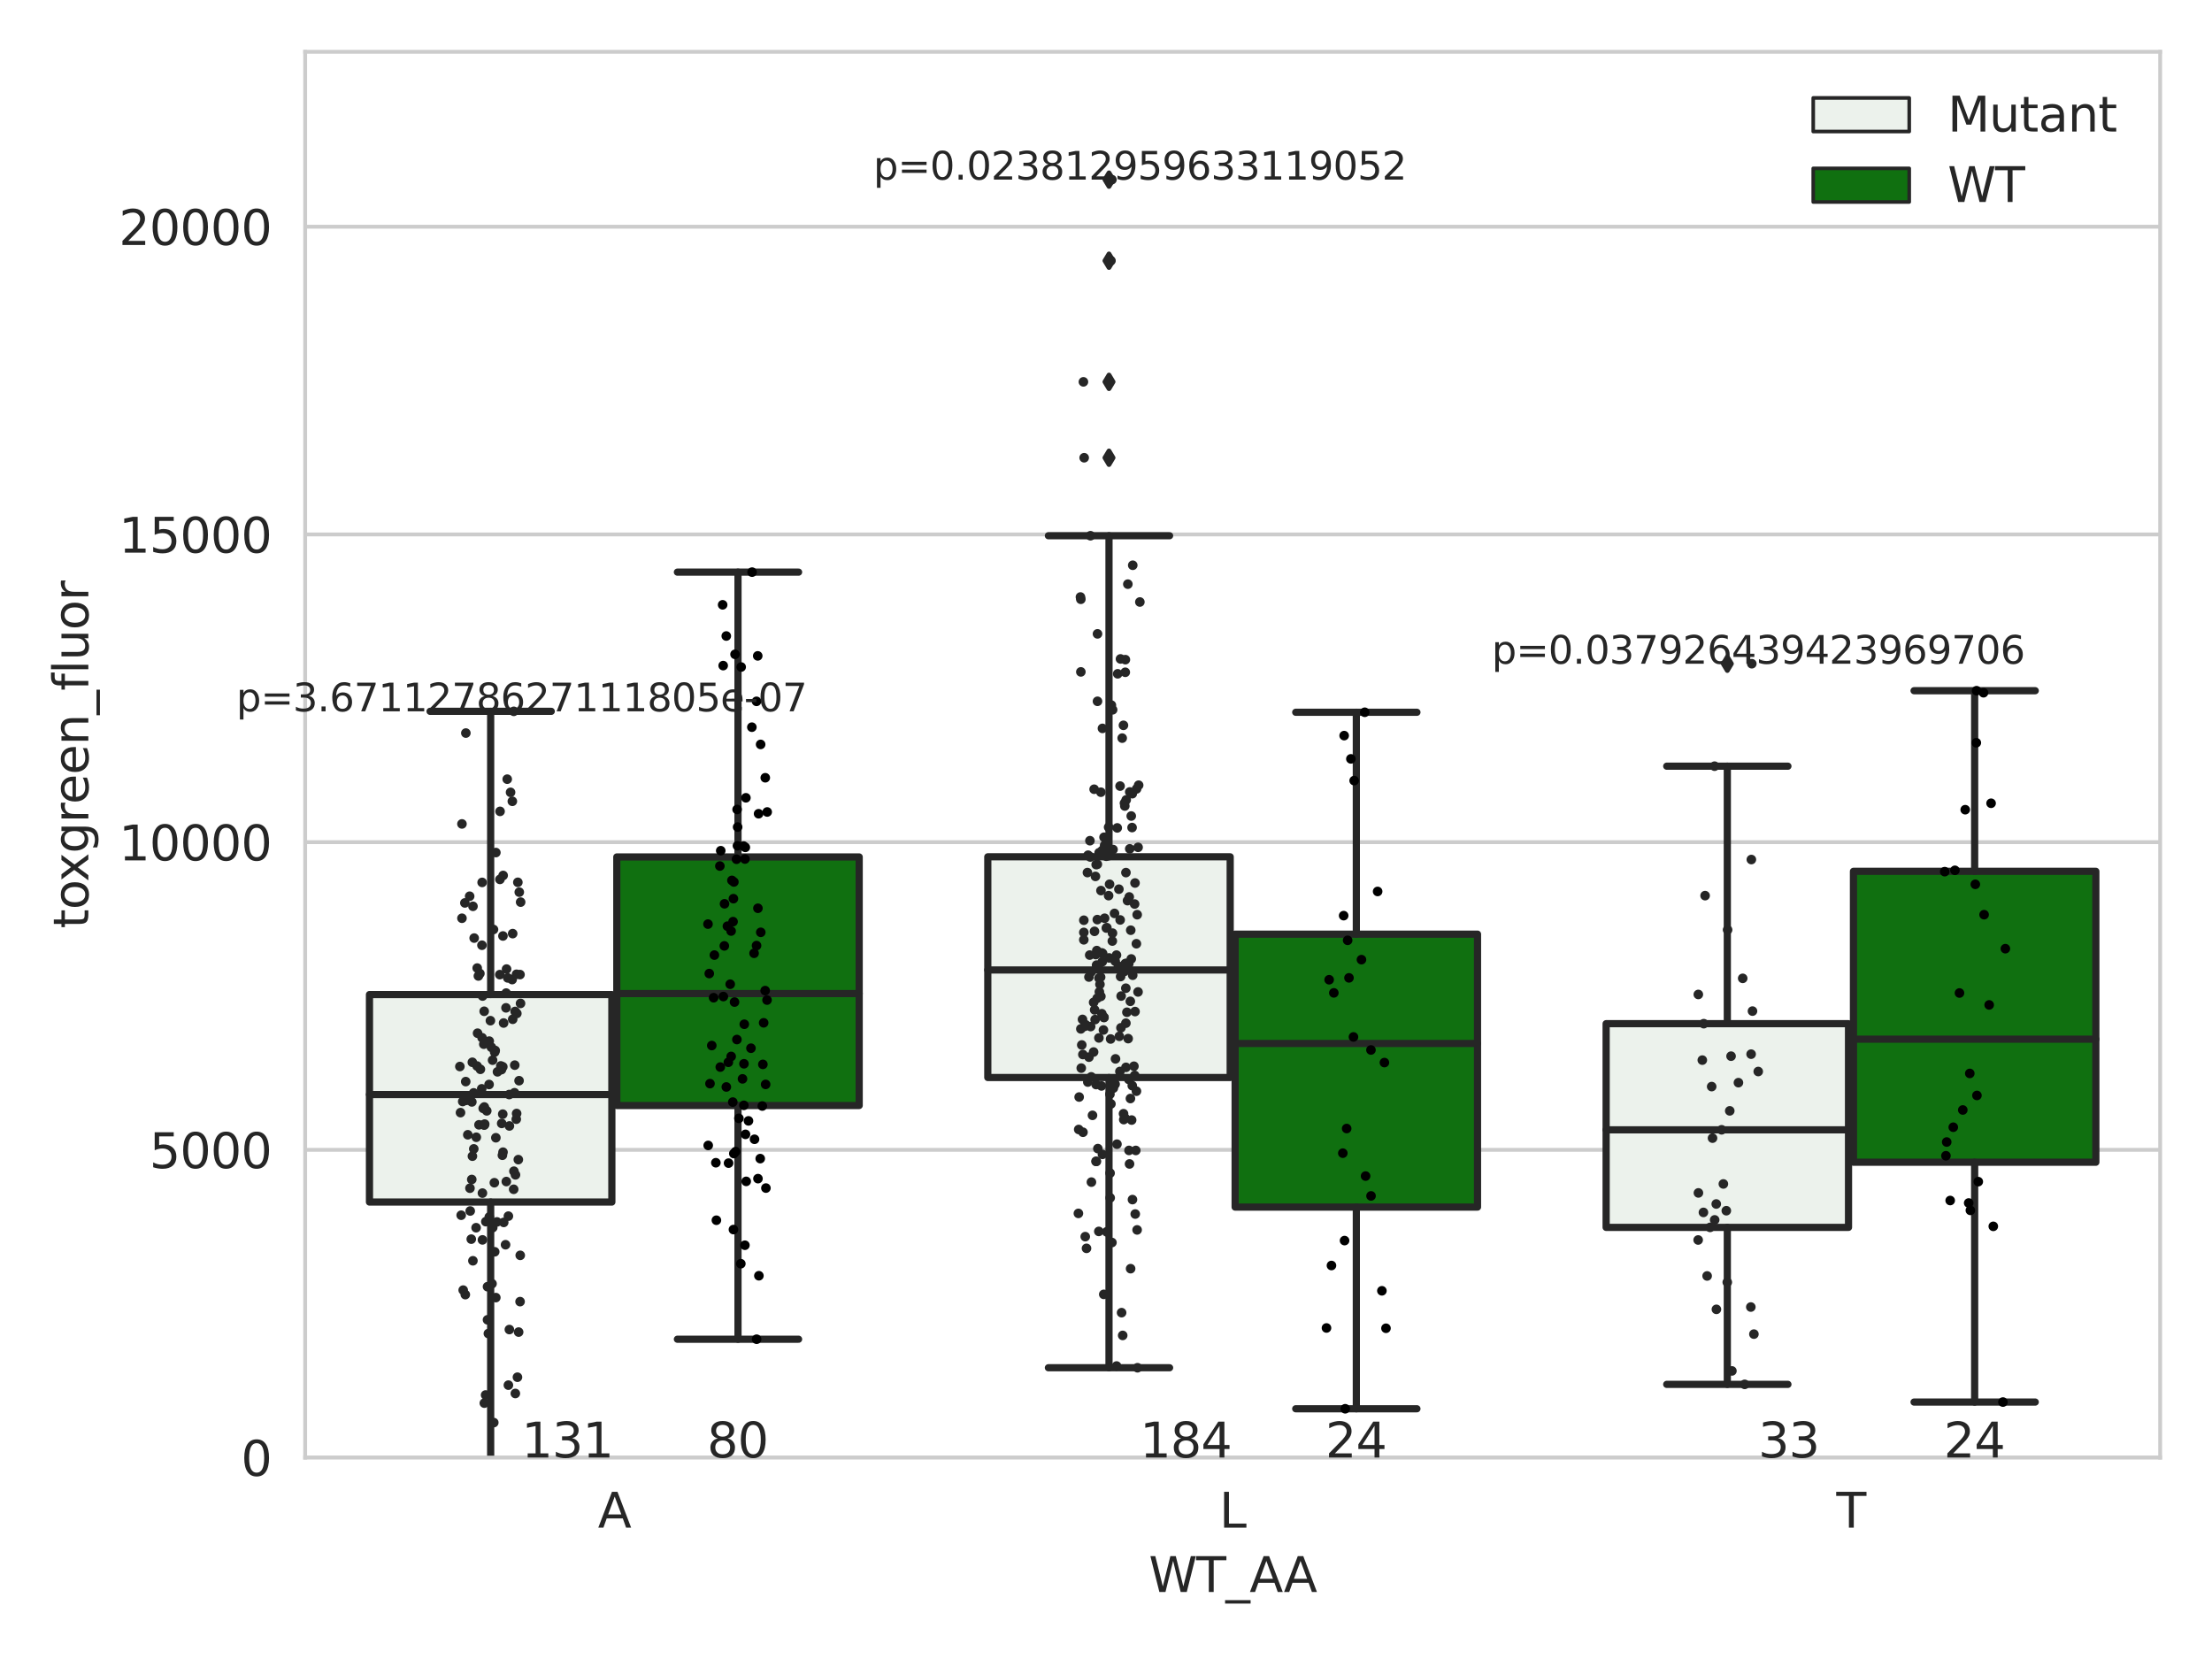 <?xml version="1.0" encoding="utf-8" standalone="no"?>
<!DOCTYPE svg PUBLIC "-//W3C//DTD SVG 1.1//EN"
  "http://www.w3.org/Graphics/SVG/1.1/DTD/svg11.dtd">
<svg xmlns:xlink="http://www.w3.org/1999/xlink" width="460.8pt" height="345.6pt" viewBox="0 0 460.8 345.6" xmlns="http://www.w3.org/2000/svg" version="1.1">
 <defs>
  <style type="text/css">*{stroke-linejoin: round; stroke-linecap: butt}</style>
 </defs>
 <g id="figure_1">
  <g id="patch_1">
   <path d="M 0 345.6 
L 460.8 345.6 
L 460.8 0 
L 0 0 
z
" style="fill: #ffffff"/>
  </g>
  <g id="axes_1">
   <g id="patch_2">
    <path d="M 63.571 303.64 
L 450 303.64 
L 450 10.8 
L 63.571 10.8 
z
" style="fill: #ffffff"/>
   </g>
   <g id="matplotlib.axis_1">
    <g id="xtick_1">
     <g id="text_1">
      <!-- A -->
      <g style="fill: #262626" transform="translate(124.556 318.238)scale(0.1 -0.1)">
       <defs>
        <path id="DejaVuSans-41" d="M 2188 4044 
L 1331 1722 
L 3047 1722 
L 2188 4044 
z
M 1831 4666 
L 2547 4666 
L 4325 0 
L 3669 0 
L 3244 1197 
L 1141 1197 
L 716 0 
L 50 0 
L 1831 4666 
z
" transform="scale(0.016)"/>
       </defs>
       <use xlink:href="#DejaVuSans-41"/>
      </g>
     </g>
    </g>
    <g id="xtick_2">
     <g id="text_2">
      <!-- L -->
      <g style="fill: #262626" transform="translate(254 318.238)scale(0.1 -0.1)">
       <defs>
        <path id="DejaVuSans-4c" d="M 628 4666 
L 1259 4666 
L 1259 531 
L 3531 531 
L 3531 0 
L 628 0 
L 628 4666 
z
" transform="scale(0.016)"/>
       </defs>
       <use xlink:href="#DejaVuSans-4c"/>
      </g>
     </g>
    </g>
    <g id="xtick_3">
     <g id="text_3">
      <!-- T -->
      <g style="fill: #262626" transform="translate(382.541 318.238)scale(0.1 -0.1)">
       <defs>
        <path id="DejaVuSans-54" d="M -19 4666 
L 3928 4666 
L 3928 4134 
L 2272 4134 
L 2272 0 
L 1638 0 
L 1638 4134 
L -19 4134 
L -19 4666 
z
" transform="scale(0.016)"/>
       </defs>
       <use xlink:href="#DejaVuSans-54"/>
      </g>
     </g>
    </g>
    <g id="text_4">
     <!-- WT_AA -->
     <g style="fill: #262626" transform="translate(239.31 331.638)scale(0.1 -0.1)">
      <defs>
       <path id="DejaVuSans-57" d="M 213 4666 
L 850 4666 
L 1831 722 
L 2809 4666 
L 3519 4666 
L 4500 722 
L 5478 4666 
L 6119 4666 
L 4947 0 
L 4153 0 
L 3169 4050 
L 2175 0 
L 1381 0 
L 213 4666 
z
" transform="scale(0.016)"/>
       <path id="DejaVuSans-5f" d="M 3263 -1063 
L 3263 -1509 
L -63 -1509 
L -63 -1063 
L 3263 -1063 
z
" transform="scale(0.016)"/>
      </defs>
      <use xlink:href="#DejaVuSans-57"/>
      <use xlink:href="#DejaVuSans-54" x="98.877"/>
      <use xlink:href="#DejaVuSans-5f" x="159.961"/>
      <use xlink:href="#DejaVuSans-41" x="209.961"/>
      <use xlink:href="#DejaVuSans-41" x="281.119"/>
     </g>
    </g>
   </g>
   <g id="matplotlib.axis_2">
    <g id="ytick_1">
     <g id="line2d_1">
      <path d="M 63.571 303.64 
L 450 303.64 
" clip-path="url(#pa7c0b590b2)" style="fill: none; stroke: #cccccc; stroke-width: 0.8; stroke-linecap: round"/>
     </g>
     <g id="text_5">
      <!-- 0 -->
      <g style="fill: #262626" transform="translate(50.209 307.439)scale(0.1 -0.1)">
       <defs>
        <path id="DejaVuSans-30" d="M 2034 4250 
Q 1547 4250 1301 3770 
Q 1056 3291 1056 2328 
Q 1056 1369 1301 889 
Q 1547 409 2034 409 
Q 2525 409 2770 889 
Q 3016 1369 3016 2328 
Q 3016 3291 2770 3770 
Q 2525 4250 2034 4250 
z
M 2034 4750 
Q 2819 4750 3233 4129 
Q 3647 3509 3647 2328 
Q 3647 1150 3233 529 
Q 2819 -91 2034 -91 
Q 1250 -91 836 529 
Q 422 1150 422 2328 
Q 422 3509 836 4129 
Q 1250 4750 2034 4750 
z
" transform="scale(0.016)"/>
       </defs>
       <use xlink:href="#DejaVuSans-30"/>
      </g>
     </g>
    </g>
    <g id="ytick_2">
     <g id="line2d_2">
      <path d="M 63.571 239.537 
L 450 239.537 
" clip-path="url(#pa7c0b590b2)" style="fill: none; stroke: #cccccc; stroke-width: 0.8; stroke-linecap: round"/>
     </g>
     <g id="text_6">
      <!-- 5000 -->
      <g style="fill: #262626" transform="translate(31.121 243.337)scale(0.1 -0.1)">
       <defs>
        <path id="DejaVuSans-35" d="M 691 4666 
L 3169 4666 
L 3169 4134 
L 1269 4134 
L 1269 2991 
Q 1406 3038 1543 3061 
Q 1681 3084 1819 3084 
Q 2600 3084 3056 2656 
Q 3513 2228 3513 1497 
Q 3513 744 3044 326 
Q 2575 -91 1722 -91 
Q 1428 -91 1123 -41 
Q 819 9 494 109 
L 494 744 
Q 775 591 1075 516 
Q 1375 441 1709 441 
Q 2250 441 2565 725 
Q 2881 1009 2881 1497 
Q 2881 1984 2565 2268 
Q 2250 2553 1709 2553 
Q 1456 2553 1204 2497 
Q 953 2441 691 2322 
L 691 4666 
z
" transform="scale(0.016)"/>
       </defs>
       <use xlink:href="#DejaVuSans-35"/>
       <use xlink:href="#DejaVuSans-30" x="63.623"/>
       <use xlink:href="#DejaVuSans-30" x="127.246"/>
       <use xlink:href="#DejaVuSans-30" x="190.869"/>
      </g>
     </g>
    </g>
    <g id="ytick_3">
     <g id="line2d_3">
      <path d="M 63.571 175.435 
L 450 175.435 
" clip-path="url(#pa7c0b590b2)" style="fill: none; stroke: #cccccc; stroke-width: 0.8; stroke-linecap: round"/>
     </g>
     <g id="text_7">
      <!-- 10000 -->
      <g style="fill: #262626" transform="translate(24.759 179.234)scale(0.1 -0.1)">
       <defs>
        <path id="DejaVuSans-31" d="M 794 531 
L 1825 531 
L 1825 4091 
L 703 3866 
L 703 4441 
L 1819 4666 
L 2450 4666 
L 2450 531 
L 3481 531 
L 3481 0 
L 794 0 
L 794 531 
z
" transform="scale(0.016)"/>
       </defs>
       <use xlink:href="#DejaVuSans-31"/>
       <use xlink:href="#DejaVuSans-30" x="63.623"/>
       <use xlink:href="#DejaVuSans-30" x="127.246"/>
       <use xlink:href="#DejaVuSans-30" x="190.869"/>
       <use xlink:href="#DejaVuSans-30" x="254.492"/>
      </g>
     </g>
    </g>
    <g id="ytick_4">
     <g id="line2d_4">
      <path d="M 63.571 111.332 
L 450 111.332 
" clip-path="url(#pa7c0b590b2)" style="fill: none; stroke: #cccccc; stroke-width: 0.8; stroke-linecap: round"/>
     </g>
     <g id="text_8">
      <!-- 15000 -->
      <g style="fill: #262626" transform="translate(24.759 115.131)scale(0.1 -0.1)">
       <use xlink:href="#DejaVuSans-31"/>
       <use xlink:href="#DejaVuSans-35" x="63.623"/>
       <use xlink:href="#DejaVuSans-30" x="127.246"/>
       <use xlink:href="#DejaVuSans-30" x="190.869"/>
       <use xlink:href="#DejaVuSans-30" x="254.492"/>
      </g>
     </g>
    </g>
    <g id="ytick_5">
     <g id="line2d_5">
      <path d="M 63.571 47.229 
L 450 47.229 
" clip-path="url(#pa7c0b590b2)" style="fill: none; stroke: #cccccc; stroke-width: 0.8; stroke-linecap: round"/>
     </g>
     <g id="text_9">
      <!-- 20000 -->
      <g style="fill: #262626" transform="translate(24.759 51.029)scale(0.1 -0.1)">
       <defs>
        <path id="DejaVuSans-32" d="M 1228 531 
L 3431 531 
L 3431 0 
L 469 0 
L 469 531 
Q 828 903 1448 1529 
Q 2069 2156 2228 2338 
Q 2531 2678 2651 2914 
Q 2772 3150 2772 3378 
Q 2772 3750 2511 3984 
Q 2250 4219 1831 4219 
Q 1534 4219 1204 4116 
Q 875 4013 500 3803 
L 500 4441 
Q 881 4594 1212 4672 
Q 1544 4750 1819 4750 
Q 2544 4750 2975 4387 
Q 3406 4025 3406 3419 
Q 3406 3131 3298 2873 
Q 3191 2616 2906 2266 
Q 2828 2175 2409 1742 
Q 1991 1309 1228 531 
z
" transform="scale(0.016)"/>
       </defs>
       <use xlink:href="#DejaVuSans-32"/>
       <use xlink:href="#DejaVuSans-30" x="63.623"/>
       <use xlink:href="#DejaVuSans-30" x="127.246"/>
       <use xlink:href="#DejaVuSans-30" x="190.869"/>
       <use xlink:href="#DejaVuSans-30" x="254.492"/>
      </g>
     </g>
    </g>
    <g id="text_10">
     <!-- toxgreen_fluor -->
     <g style="fill: #262626" transform="translate(18.401 193.415)rotate(-90)scale(0.1 -0.1)">
      <defs>
       <path id="DejaVuSans-74" d="M 1172 4494 
L 1172 3500 
L 2356 3500 
L 2356 3053 
L 1172 3053 
L 1172 1153 
Q 1172 725 1289 603 
Q 1406 481 1766 481 
L 2356 481 
L 2356 0 
L 1766 0 
Q 1100 0 847 248 
Q 594 497 594 1153 
L 594 3053 
L 172 3053 
L 172 3500 
L 594 3500 
L 594 4494 
L 1172 4494 
z
" transform="scale(0.016)"/>
       <path id="DejaVuSans-6f" d="M 1959 3097 
Q 1497 3097 1228 2736 
Q 959 2375 959 1747 
Q 959 1119 1226 758 
Q 1494 397 1959 397 
Q 2419 397 2687 759 
Q 2956 1122 2956 1747 
Q 2956 2369 2687 2733 
Q 2419 3097 1959 3097 
z
M 1959 3584 
Q 2709 3584 3137 3096 
Q 3566 2609 3566 1747 
Q 3566 888 3137 398 
Q 2709 -91 1959 -91 
Q 1206 -91 779 398 
Q 353 888 353 1747 
Q 353 2609 779 3096 
Q 1206 3584 1959 3584 
z
" transform="scale(0.016)"/>
       <path id="DejaVuSans-78" d="M 3513 3500 
L 2247 1797 
L 3578 0 
L 2900 0 
L 1881 1375 
L 863 0 
L 184 0 
L 1544 1831 
L 300 3500 
L 978 3500 
L 1906 2253 
L 2834 3500 
L 3513 3500 
z
" transform="scale(0.016)"/>
       <path id="DejaVuSans-67" d="M 2906 1791 
Q 2906 2416 2648 2759 
Q 2391 3103 1925 3103 
Q 1463 3103 1205 2759 
Q 947 2416 947 1791 
Q 947 1169 1205 825 
Q 1463 481 1925 481 
Q 2391 481 2648 825 
Q 2906 1169 2906 1791 
z
M 3481 434 
Q 3481 -459 3084 -895 
Q 2688 -1331 1869 -1331 
Q 1566 -1331 1297 -1286 
Q 1028 -1241 775 -1147 
L 775 -588 
Q 1028 -725 1275 -790 
Q 1522 -856 1778 -856 
Q 2344 -856 2625 -561 
Q 2906 -266 2906 331 
L 2906 616 
Q 2728 306 2450 153 
Q 2172 0 1784 0 
Q 1141 0 747 490 
Q 353 981 353 1791 
Q 353 2603 747 3093 
Q 1141 3584 1784 3584 
Q 2172 3584 2450 3431 
Q 2728 3278 2906 2969 
L 2906 3500 
L 3481 3500 
L 3481 434 
z
" transform="scale(0.016)"/>
       <path id="DejaVuSans-72" d="M 2631 2963 
Q 2534 3019 2420 3045 
Q 2306 3072 2169 3072 
Q 1681 3072 1420 2755 
Q 1159 2438 1159 1844 
L 1159 0 
L 581 0 
L 581 3500 
L 1159 3500 
L 1159 2956 
Q 1341 3275 1631 3429 
Q 1922 3584 2338 3584 
Q 2397 3584 2469 3576 
Q 2541 3569 2628 3553 
L 2631 2963 
z
" transform="scale(0.016)"/>
       <path id="DejaVuSans-65" d="M 3597 1894 
L 3597 1613 
L 953 1613 
Q 991 1019 1311 708 
Q 1631 397 2203 397 
Q 2534 397 2845 478 
Q 3156 559 3463 722 
L 3463 178 
Q 3153 47 2828 -22 
Q 2503 -91 2169 -91 
Q 1331 -91 842 396 
Q 353 884 353 1716 
Q 353 2575 817 3079 
Q 1281 3584 2069 3584 
Q 2775 3584 3186 3129 
Q 3597 2675 3597 1894 
z
M 3022 2063 
Q 3016 2534 2758 2815 
Q 2500 3097 2075 3097 
Q 1594 3097 1305 2825 
Q 1016 2553 972 2059 
L 3022 2063 
z
" transform="scale(0.016)"/>
       <path id="DejaVuSans-6e" d="M 3513 2113 
L 3513 0 
L 2938 0 
L 2938 2094 
Q 2938 2591 2744 2837 
Q 2550 3084 2163 3084 
Q 1697 3084 1428 2787 
Q 1159 2491 1159 1978 
L 1159 0 
L 581 0 
L 581 3500 
L 1159 3500 
L 1159 2956 
Q 1366 3272 1645 3428 
Q 1925 3584 2291 3584 
Q 2894 3584 3203 3211 
Q 3513 2838 3513 2113 
z
" transform="scale(0.016)"/>
       <path id="DejaVuSans-66" d="M 2375 4863 
L 2375 4384 
L 1825 4384 
Q 1516 4384 1395 4259 
Q 1275 4134 1275 3809 
L 1275 3500 
L 2222 3500 
L 2222 3053 
L 1275 3053 
L 1275 0 
L 697 0 
L 697 3053 
L 147 3053 
L 147 3500 
L 697 3500 
L 697 3744 
Q 697 4328 969 4595 
Q 1241 4863 1831 4863 
L 2375 4863 
z
" transform="scale(0.016)"/>
       <path id="DejaVuSans-6c" d="M 603 4863 
L 1178 4863 
L 1178 0 
L 603 0 
L 603 4863 
z
" transform="scale(0.016)"/>
       <path id="DejaVuSans-75" d="M 544 1381 
L 544 3500 
L 1119 3500 
L 1119 1403 
Q 1119 906 1312 657 
Q 1506 409 1894 409 
Q 2359 409 2629 706 
Q 2900 1003 2900 1516 
L 2900 3500 
L 3475 3500 
L 3475 0 
L 2900 0 
L 2900 538 
Q 2691 219 2414 64 
Q 2138 -91 1772 -91 
Q 1169 -91 856 284 
Q 544 659 544 1381 
z
M 1991 3584 
L 1991 3584 
z
" transform="scale(0.016)"/>
      </defs>
      <use xlink:href="#DejaVuSans-74"/>
      <use xlink:href="#DejaVuSans-6f" x="39.209"/>
      <use xlink:href="#DejaVuSans-78" x="97.266"/>
      <use xlink:href="#DejaVuSans-67" x="156.445"/>
      <use xlink:href="#DejaVuSans-72" x="219.922"/>
      <use xlink:href="#DejaVuSans-65" x="258.785"/>
      <use xlink:href="#DejaVuSans-65" x="320.309"/>
      <use xlink:href="#DejaVuSans-6e" x="381.832"/>
      <use xlink:href="#DejaVuSans-5f" x="445.211"/>
      <use xlink:href="#DejaVuSans-66" x="495.211"/>
      <use xlink:href="#DejaVuSans-6c" x="530.416"/>
      <use xlink:href="#DejaVuSans-75" x="558.199"/>
      <use xlink:href="#DejaVuSans-6f" x="621.578"/>
      <use xlink:href="#DejaVuSans-72" x="682.76"/>
     </g>
    </g>
   </g>
   <g id="patch_3">
    <path d="M 76.967 250.408 
L 127.461 250.408 
L 127.461 207.185 
L 76.967 207.185 
L 76.967 250.408 
z
" clip-path="url(#pa7c0b590b2)" style="fill: #ecf2ec; stroke: #262626; stroke-width: 1.5; stroke-linejoin: miter"/>
   </g>
   <g id="patch_4">
    <path d="M 128.491 230.296 
L 178.985 230.296 
L 178.985 178.52 
L 128.491 178.52 
L 128.491 230.296 
z
" clip-path="url(#pa7c0b590b2)" style="fill: #107010; stroke: #262626; stroke-width: 1.5; stroke-linejoin: miter"/>
   </g>
   <g id="patch_5">
    <path d="M 205.777 224.466 
L 256.27 224.466 
L 256.27 178.488 
L 205.777 178.488 
L 205.777 224.466 
z
" clip-path="url(#pa7c0b590b2)" style="fill: #ecf2ec; stroke: #262626; stroke-width: 1.5; stroke-linejoin: miter"/>
   </g>
   <g id="patch_6">
    <path d="M 257.301 251.457 
L 307.794 251.457 
L 307.794 194.6 
L 257.301 194.6 
L 257.301 251.457 
z
" clip-path="url(#pa7c0b590b2)" style="fill: #107010; stroke: #262626; stroke-width: 1.5; stroke-linejoin: miter"/>
   </g>
   <g id="patch_7">
    <path d="M 334.587 255.685 
L 385.08 255.685 
L 385.08 213.251 
L 334.587 213.251 
L 334.587 255.685 
z
" clip-path="url(#pa7c0b590b2)" style="fill: #ecf2ec; stroke: #262626; stroke-width: 1.5; stroke-linejoin: miter"/>
   </g>
   <g id="patch_8">
    <path d="M 386.11 242.112 
L 436.604 242.112 
L 436.604 181.511 
L 386.11 181.511 
L 386.11 242.112 
z
" clip-path="url(#pa7c0b590b2)" style="fill: #107010; stroke: #262626; stroke-width: 1.5; stroke-linejoin: miter"/>
   </g>
   <g id="patch_9">
    <path d="M 127.976 303.64 
L 127.976 303.64 
L 127.976 303.64 
L 127.976 303.64 
z
" clip-path="url(#pa7c0b590b2)" style="fill: #ecf2ec; stroke: #262626; stroke-width: 0.75; stroke-linejoin: miter"/>
   </g>
   <g id="patch_10">
    <path d="M 127.976 303.64 
L 127.976 303.64 
L 127.976 303.64 
L 127.976 303.64 
z
" clip-path="url(#pa7c0b590b2)" style="fill: #107010; stroke: #262626; stroke-width: 0.75; stroke-linejoin: miter"/>
   </g>
   <g id="PathCollection_1"/>
   <g id="PathCollection_2"/>
   <g id="line2d_6">
    <path d="M 102.214 250.408 
L 102.214 304.682 
" clip-path="url(#pa7c0b590b2)" style="fill: none; stroke: #262626; stroke-width: 1.5; stroke-linecap: round"/>
   </g>
   <g id="line2d_7">
    <path d="M 102.214 207.185 
L 102.214 148.184 
" clip-path="url(#pa7c0b590b2)" style="fill: none; stroke: #262626; stroke-width: 1.5; stroke-linecap: round"/>
   </g>
   <g id="line2d_8">
    <path d="M 89.591 304.682 
L 114.837 304.682 
" clip-path="url(#pa7c0b590b2)" style="fill: none; stroke: #262626; stroke-width: 1.5; stroke-linecap: round"/>
   </g>
   <g id="line2d_9">
    <path d="M 89.591 148.184 
L 114.837 148.184 
" clip-path="url(#pa7c0b590b2)" style="fill: none; stroke: #262626; stroke-width: 1.5; stroke-linecap: round"/>
   </g>
   <g id="line2d_10">
    <defs>
     <path id="m878e5d31dd" d="M -0 1.414 
L 0.849 0 
L 0 -1.414 
L -0.849 -0 
z
" style="stroke: #262626; stroke-linejoin: miter"/>
    </defs>
    <g clip-path="url(#pa7c0b590b2)">
     <use xlink:href="#m878e5d31dd" x="102.214" y="320.466" style="fill: #262626; stroke: #262626; stroke-linejoin: miter"/>
    </g>
   </g>
   <g id="line2d_11">
    <path d="M 153.738 230.296 
L 153.738 278.984 
" clip-path="url(#pa7c0b590b2)" style="fill: none; stroke: #262626; stroke-width: 1.5; stroke-linecap: round"/>
   </g>
   <g id="line2d_12">
    <path d="M 153.738 178.52 
L 153.738 119.186 
" clip-path="url(#pa7c0b590b2)" style="fill: none; stroke: #262626; stroke-width: 1.5; stroke-linecap: round"/>
   </g>
   <g id="line2d_13">
    <path d="M 141.115 278.984 
L 166.361 278.984 
" clip-path="url(#pa7c0b590b2)" style="fill: none; stroke: #262626; stroke-width: 1.5; stroke-linecap: round"/>
   </g>
   <g id="line2d_14">
    <path d="M 141.115 119.186 
L 166.361 119.186 
" clip-path="url(#pa7c0b590b2)" style="fill: none; stroke: #262626; stroke-width: 1.5; stroke-linecap: round"/>
   </g>
   <g id="line2d_15"/>
   <g id="line2d_16">
    <path d="M 231.024 224.466 
L 231.024 284.927 
" clip-path="url(#pa7c0b590b2)" style="fill: none; stroke: #262626; stroke-width: 1.5; stroke-linecap: round"/>
   </g>
   <g id="line2d_17">
    <path d="M 231.024 178.488 
L 231.024 111.603 
" clip-path="url(#pa7c0b590b2)" style="fill: none; stroke: #262626; stroke-width: 1.5; stroke-linecap: round"/>
   </g>
   <g id="line2d_18">
    <path d="M 218.4 284.927 
L 243.647 284.927 
" clip-path="url(#pa7c0b590b2)" style="fill: none; stroke: #262626; stroke-width: 1.5; stroke-linecap: round"/>
   </g>
   <g id="line2d_19">
    <path d="M 218.4 111.603 
L 243.647 111.603 
" clip-path="url(#pa7c0b590b2)" style="fill: none; stroke: #262626; stroke-width: 1.5; stroke-linecap: round"/>
   </g>
   <g id="line2d_20">
    <g clip-path="url(#pa7c0b590b2)">
     <use xlink:href="#m878e5d31dd" x="231.024" y="307.134" style="fill: #262626; stroke: #262626; stroke-linejoin: miter"/>
     <use xlink:href="#m878e5d31dd" x="231.024" y="54.31" style="fill: #262626; stroke: #262626; stroke-linejoin: miter"/>
     <use xlink:href="#m878e5d31dd" x="231.024" y="37.422" style="fill: #262626; stroke: #262626; stroke-linejoin: miter"/>
     <use xlink:href="#m878e5d31dd" x="231.024" y="79.546" style="fill: #262626; stroke: #262626; stroke-linejoin: miter"/>
     <use xlink:href="#m878e5d31dd" x="231.024" y="95.357" style="fill: #262626; stroke: #262626; stroke-linejoin: miter"/>
    </g>
   </g>
   <g id="line2d_21">
    <path d="M 282.548 251.457 
L 282.548 293.47 
" clip-path="url(#pa7c0b590b2)" style="fill: none; stroke: #262626; stroke-width: 1.5; stroke-linecap: round"/>
   </g>
   <g id="line2d_22">
    <path d="M 282.548 194.6 
L 282.548 148.379 
" clip-path="url(#pa7c0b590b2)" style="fill: none; stroke: #262626; stroke-width: 1.5; stroke-linecap: round"/>
   </g>
   <g id="line2d_23">
    <path d="M 269.924 293.47 
L 295.171 293.47 
" clip-path="url(#pa7c0b590b2)" style="fill: none; stroke: #262626; stroke-width: 1.5; stroke-linecap: round"/>
   </g>
   <g id="line2d_24">
    <path d="M 269.924 148.379 
L 295.171 148.379 
" clip-path="url(#pa7c0b590b2)" style="fill: none; stroke: #262626; stroke-width: 1.5; stroke-linecap: round"/>
   </g>
   <g id="line2d_25"/>
   <g id="line2d_26">
    <path d="M 359.833 255.685 
L 359.833 288.388 
" clip-path="url(#pa7c0b590b2)" style="fill: none; stroke: #262626; stroke-width: 1.5; stroke-linecap: round"/>
   </g>
   <g id="line2d_27">
    <path d="M 359.833 213.251 
L 359.833 159.61 
" clip-path="url(#pa7c0b590b2)" style="fill: none; stroke: #262626; stroke-width: 1.5; stroke-linecap: round"/>
   </g>
   <g id="line2d_28">
    <path d="M 347.21 288.388 
L 372.457 288.388 
" clip-path="url(#pa7c0b590b2)" style="fill: none; stroke: #262626; stroke-width: 1.5; stroke-linecap: round"/>
   </g>
   <g id="line2d_29">
    <path d="M 347.21 159.61 
L 372.457 159.61 
" clip-path="url(#pa7c0b590b2)" style="fill: none; stroke: #262626; stroke-width: 1.5; stroke-linecap: round"/>
   </g>
   <g id="line2d_30">
    <g clip-path="url(#pa7c0b590b2)">
     <use xlink:href="#m878e5d31dd" x="359.833" y="138.264" style="fill: #262626; stroke: #262626; stroke-linejoin: miter"/>
    </g>
   </g>
   <g id="line2d_31">
    <path d="M 411.357 242.112 
L 411.357 292.075 
" clip-path="url(#pa7c0b590b2)" style="fill: none; stroke: #262626; stroke-width: 1.5; stroke-linecap: round"/>
   </g>
   <g id="line2d_32">
    <path d="M 411.357 181.511 
L 411.357 143.887 
" clip-path="url(#pa7c0b590b2)" style="fill: none; stroke: #262626; stroke-width: 1.5; stroke-linecap: round"/>
   </g>
   <g id="line2d_33">
    <path d="M 398.734 292.075 
L 423.98 292.075 
" clip-path="url(#pa7c0b590b2)" style="fill: none; stroke: #262626; stroke-width: 1.5; stroke-linecap: round"/>
   </g>
   <g id="line2d_34">
    <path d="M 398.734 143.887 
L 423.98 143.887 
" clip-path="url(#pa7c0b590b2)" style="fill: none; stroke: #262626; stroke-width: 1.5; stroke-linecap: round"/>
   </g>
   <g id="line2d_35"/>
   <g id="line2d_36">
    <path d="M 76.967 228.011 
L 127.461 228.011 
" clip-path="url(#pa7c0b590b2)" style="fill: none; stroke: #262626; stroke-width: 1.5; stroke-linecap: round"/>
   </g>
   <g id="line2d_37">
    <path d="M 128.491 206.98 
L 178.985 206.98 
" clip-path="url(#pa7c0b590b2)" style="fill: none; stroke: #262626; stroke-width: 1.5; stroke-linecap: round"/>
   </g>
   <g id="line2d_38">
    <path d="M 205.777 202.059 
L 256.27 202.059 
" clip-path="url(#pa7c0b590b2)" style="fill: none; stroke: #262626; stroke-width: 1.5; stroke-linecap: round"/>
   </g>
   <g id="line2d_39">
    <path d="M 257.301 217.372 
L 307.794 217.372 
" clip-path="url(#pa7c0b590b2)" style="fill: none; stroke: #262626; stroke-width: 1.5; stroke-linecap: round"/>
   </g>
   <g id="line2d_40">
    <path d="M 334.587 235.359 
L 385.08 235.359 
" clip-path="url(#pa7c0b590b2)" style="fill: none; stroke: #262626; stroke-width: 1.5; stroke-linecap: round"/>
   </g>
   <g id="line2d_41">
    <path d="M 386.11 216.479 
L 436.604 216.479 
" clip-path="url(#pa7c0b590b2)" style="fill: none; stroke: #262626; stroke-width: 1.5; stroke-linecap: round"/>
   </g>
   <g id="patch_11">
    <path d="M 63.571 303.64 
L 63.571 10.8 
" style="fill: none; stroke: #cccccc; stroke-width: 0.8; stroke-linejoin: miter; stroke-linecap: square"/>
   </g>
   <g id="patch_12">
    <path d="M 450 303.64 
L 450 10.8 
" style="fill: none; stroke: #cccccc; stroke-width: 0.8; stroke-linejoin: miter; stroke-linecap: square"/>
   </g>
   <g id="patch_13">
    <path d="M 63.571 303.64 
L 450 303.64 
" style="fill: none; stroke: #cccccc; stroke-width: 0.8; stroke-linejoin: miter; stroke-linecap: square"/>
   </g>
   <g id="patch_14">
    <path d="M 63.571 10.8 
L 450 10.8 
" style="fill: none; stroke: #cccccc; stroke-width: 0.8; stroke-linejoin: miter; stroke-linecap: square"/>
   </g>
   <g id="PathCollection_3">
    <defs>
     <path id="C0_0_ab9639b883" d="M 0 1 
C 0.265 1 0.52 0.895 0.707 0.707 
C 0.895 0.52 1 0.265 1 -0 
C 1 -0.265 0.895 -0.52 0.707 -0.707 
C 0.52 -0.895 0.265 -1 0 -1 
C -0.265 -1 -0.52 -0.895 -0.707 -0.707 
C -0.895 -0.52 -1 -0.265 -1 0 
C -1 0.265 -0.895 0.52 -0.707 0.707 
C -0.52 0.895 -0.265 1 0 1 
z
"/>
    </defs>
    <g clip-path="url(#pa7c0b590b2)">
     <use xlink:href="#C0_0_ab9639b883" x="96.234" y="191.287" style="fill: #262626"/>
    </g>
    <g clip-path="url(#pa7c0b590b2)">
     <use xlink:href="#C0_0_ab9639b883" x="105.408" y="209.952" style="fill: #262626"/>
    </g>
    <g clip-path="url(#pa7c0b590b2)">
     <use xlink:href="#C0_0_ab9639b883" x="100.894" y="230.606" style="fill: #262626"/>
    </g>
    <g clip-path="url(#pa7c0b590b2)">
     <use xlink:href="#C0_0_ab9639b883" x="102.984" y="246.383" style="fill: #262626"/>
    </g>
    <g clip-path="url(#pa7c0b590b2)">
     <use xlink:href="#C0_0_ab9639b883" x="107.547" y="233.153" style="fill: #262626"/>
    </g>
    <g clip-path="url(#pa7c0b590b2)">
     <use xlink:href="#C0_0_ab9639b883" x="98.174" y="258.135" style="fill: #262626"/>
    </g>
    <g clip-path="url(#pa7c0b590b2)">
     <use xlink:href="#C0_0_ab9639b883" x="106.805" y="212.333" style="fill: #262626"/>
    </g>
    <g clip-path="url(#pa7c0b590b2)">
     <use xlink:href="#C0_0_ab9639b883" x="102.803" y="193.628" style="fill: #262626"/>
    </g>
    <g clip-path="url(#pa7c0b590b2)">
     <use xlink:href="#C0_0_ab9639b883" x="107.794" y="286.897" style="fill: #262626"/>
    </g>
    <g clip-path="url(#pa7c0b590b2)">
     <use xlink:href="#C0_0_ab9639b883" x="99.22" y="236.911" style="fill: #262626"/>
    </g>
    <g clip-path="url(#pa7c0b590b2)">
     <use xlink:href="#C0_0_ab9639b883" x="105.314" y="259.301" style="fill: #262626"/>
    </g>
    <g clip-path="url(#pa7c0b590b2)">
     <use xlink:href="#C0_0_ab9639b883" x="107.181" y="227.639" style="fill: #262626"/>
    </g>
    <g clip-path="url(#pa7c0b590b2)">
     <use xlink:href="#C0_0_ab9639b883" x="96.934" y="269.694" style="fill: #262626"/>
    </g>
    <g clip-path="url(#pa7c0b590b2)">
     <use xlink:href="#C0_0_ab9639b883" x="106.122" y="234.555" style="fill: #262626"/>
    </g>
    <g clip-path="url(#pa7c0b590b2)">
     <use xlink:href="#C0_0_ab9639b883" x="105.478" y="246.136" style="fill: #262626"/>
    </g>
    <g clip-path="url(#pa7c0b590b2)">
     <use xlink:href="#C0_0_ab9639b883" x="108.041" y="277.496" style="fill: #262626"/>
    </g>
    <g clip-path="url(#pa7c0b590b2)">
     <use xlink:href="#C0_0_ab9639b883" x="102.161" y="212.624" style="fill: #262626"/>
    </g>
    <g clip-path="url(#pa7c0b590b2)">
     <use xlink:href="#C0_0_ab9639b883" x="96.073" y="253.152" style="fill: #262626"/>
    </g>
    <g clip-path="url(#pa7c0b590b2)">
     <use xlink:href="#C0_0_ab9639b883" x="101.401" y="231.411" style="fill: #262626"/>
    </g>
    <g clip-path="url(#pa7c0b590b2)">
     <use xlink:href="#C0_0_ab9639b883" x="101.559" y="274.939" style="fill: #262626"/>
    </g>
    <g clip-path="url(#pa7c0b590b2)">
     <use xlink:href="#C0_0_ab9639b883" x="100.898" y="292.297" style="fill: #262626"/>
    </g>
    <g clip-path="url(#pa7c0b590b2)">
     <use xlink:href="#C0_0_ab9639b883" x="108.176" y="185.852" style="fill: #262626"/>
    </g>
    <g clip-path="url(#pa7c0b590b2)">
     <use xlink:href="#C0_0_ab9639b883" x="103.297" y="237.015" style="fill: #262626"/>
    </g>
    <g clip-path="url(#pa7c0b590b2)">
     <use xlink:href="#C0_0_ab9639b883" x="99.486" y="215.234" style="fill: #262626"/>
    </g>
    <g clip-path="url(#pa7c0b590b2)">
     <use xlink:href="#C0_0_ab9639b883" x="98.277" y="245.705" style="fill: #262626"/>
    </g>
    <g clip-path="url(#pa7c0b590b2)">
     <use xlink:href="#C0_0_ab9639b883" x="104.775" y="194.982" style="fill: #262626"/>
    </g>
    <g clip-path="url(#pa7c0b590b2)">
     <use xlink:href="#C0_0_ab9639b883" x="104.325" y="222.046" style="fill: #262626"/>
    </g>
    <g clip-path="url(#pa7c0b590b2)">
     <use xlink:href="#C0_0_ab9639b883" x="97.837" y="186.702" style="fill: #262626"/>
    </g>
    <g clip-path="url(#pa7c0b590b2)">
     <use xlink:href="#C0_0_ab9639b883" x="100.975" y="234.173" style="fill: #262626"/>
    </g>
    <g clip-path="url(#pa7c0b590b2)">
     <use xlink:href="#C0_0_ab9639b883" x="108.436" y="209.03" style="fill: #262626"/>
    </g>
    <g clip-path="url(#pa7c0b590b2)">
     <use xlink:href="#C0_0_ab9639b883" x="100.499" y="248.546" style="fill: #262626"/>
    </g>
    <g clip-path="url(#pa7c0b590b2)">
     <use xlink:href="#C0_0_ab9639b883" x="104.911" y="213.112" style="fill: #262626"/>
    </g>
    <g clip-path="url(#pa7c0b590b2)">
     <use xlink:href="#C0_0_ab9639b883" x="102.863" y="296.351" style="fill: #262626"/>
    </g>
    <g clip-path="url(#pa7c0b590b2)">
     <use xlink:href="#C0_0_ab9639b883" x="107.383" y="244.74" style="fill: #262626"/>
    </g>
    <g clip-path="url(#pa7c0b590b2)">
     <use xlink:href="#C0_0_ab9639b883" x="99.781" y="234.32" style="fill: #262626"/>
    </g>
    <g clip-path="url(#pa7c0b590b2)">
     <use xlink:href="#C0_0_ab9639b883" x="103.048" y="219.18" style="fill: #262626"/>
    </g>
    <g clip-path="url(#pa7c0b590b2)">
     <use xlink:href="#C0_0_ab9639b883" x="96.393" y="229.462" style="fill: #262626"/>
    </g>
    <g clip-path="url(#pa7c0b590b2)">
     <use xlink:href="#C0_0_ab9639b883" x="97.047" y="152.71" style="fill: #262626"/>
    </g>
    <g clip-path="url(#pa7c0b590b2)">
     <use xlink:href="#C0_0_ab9639b883" x="100.524" y="207.493" style="fill: #262626"/>
    </g>
    <g clip-path="url(#pa7c0b590b2)">
     <use xlink:href="#C0_0_ab9639b883" x="101.161" y="290.604" style="fill: #262626"/>
    </g>
    <g clip-path="url(#pa7c0b590b2)">
     <use xlink:href="#C0_0_ab9639b883" x="107.233" y="221.889" style="fill: #262626"/>
    </g>
    <g clip-path="url(#pa7c0b590b2)">
     <use xlink:href="#C0_0_ab9639b883" x="108.459" y="187.928" style="fill: #262626"/>
    </g>
    <g clip-path="url(#pa7c0b590b2)">
     <use xlink:href="#C0_0_ab9639b883" x="98.698" y="239.332" style="fill: #262626"/>
    </g>
    <g clip-path="url(#pa7c0b590b2)">
     <use xlink:href="#C0_0_ab9639b883" x="103.288" y="270.313" style="fill: #262626"/>
    </g>
    <g clip-path="url(#pa7c0b590b2)">
     <use xlink:href="#C0_0_ab9639b883" x="102.645" y="255.732" style="fill: #262626"/>
    </g>
    <g clip-path="url(#pa7c0b590b2)">
     <use xlink:href="#C0_0_ab9639b883" x="102.497" y="267.417" style="fill: #262626"/>
    </g>
    <g clip-path="url(#pa7c0b590b2)">
     <use xlink:href="#C0_0_ab9639b883" x="107.977" y="241.57" style="fill: #262626"/>
    </g>
    <g clip-path="url(#pa7c0b590b2)">
     <use xlink:href="#C0_0_ab9639b883" x="101.885" y="225.918" style="fill: #262626"/>
    </g>
    <g clip-path="url(#pa7c0b590b2)">
     <use xlink:href="#C0_0_ab9639b883" x="105.664" y="162.316" style="fill: #262626"/>
    </g>
    <g clip-path="url(#pa7c0b590b2)">
     <use xlink:href="#C0_0_ab9639b883" x="107.311" y="210.707" style="fill: #262626"/>
    </g>
    <g clip-path="url(#pa7c0b590b2)">
     <use xlink:href="#C0_0_ab9639b883" x="107.032" y="148.184" style="fill: #262626"/>
    </g>
    <g clip-path="url(#pa7c0b590b2)">
     <use xlink:href="#C0_0_ab9639b883" x="105.773" y="203.714" style="fill: #262626"/>
    </g>
    <g clip-path="url(#pa7c0b590b2)">
     <use xlink:href="#C0_0_ab9639b883" x="100.4" y="196.907" style="fill: #262626"/>
    </g>
    <g clip-path="url(#pa7c0b590b2)">
     <use xlink:href="#C0_0_ab9639b883" x="103.297" y="177.604" style="fill: #262626"/>
    </g>
    <g clip-path="url(#pa7c0b590b2)">
     <use xlink:href="#C0_0_ab9639b883" x="101.56" y="268.04" style="fill: #262626"/>
    </g>
    <g clip-path="url(#pa7c0b590b2)">
     <use xlink:href="#C0_0_ab9639b883" x="96.234" y="171.638" style="fill: #262626"/>
    </g>
    <g clip-path="url(#pa7c0b590b2)">
     <use xlink:href="#C0_0_ab9639b883" x="104.462" y="222.824" style="fill: #262626"/>
    </g>
    <g clip-path="url(#pa7c0b590b2)">
     <use xlink:href="#C0_0_ab9639b883" x="104.816" y="182.375" style="fill: #262626"/>
    </g>
    <g clip-path="url(#pa7c0b590b2)">
     <use xlink:href="#C0_0_ab9639b883" x="103.161" y="218.834" style="fill: #262626"/>
    </g>
    <g clip-path="url(#pa7c0b590b2)">
     <use xlink:href="#C0_0_ab9639b883" x="104.123" y="203.032" style="fill: #262626"/>
    </g>
    <g clip-path="url(#pa7c0b590b2)">
     <use xlink:href="#C0_0_ab9639b883" x="107.878" y="183.801" style="fill: #262626"/>
    </g>
    <g clip-path="url(#pa7c0b590b2)">
     <use xlink:href="#C0_0_ab9639b883" x="103.057" y="260.77" style="fill: #262626"/>
    </g>
    <g clip-path="url(#pa7c0b590b2)">
     <use xlink:href="#C0_0_ab9639b883" x="97.02" y="225.316" style="fill: #262626"/>
    </g>
    <g clip-path="url(#pa7c0b590b2)">
     <use xlink:href="#C0_0_ab9639b883" x="103.632" y="223.281" style="fill: #262626"/>
    </g>
    <g clip-path="url(#pa7c0b590b2)">
     <use xlink:href="#C0_0_ab9639b883" x="97.901" y="247.524" style="fill: #262626"/>
    </g>
    <g clip-path="url(#pa7c0b590b2)">
     <use xlink:href="#C0_0_ab9639b883" x="96.494" y="268.754" style="fill: #262626"/>
    </g>
    <g clip-path="url(#pa7c0b590b2)">
     <use xlink:href="#C0_0_ab9639b883" x="95.931" y="231.781" style="fill: #262626"/>
    </g>
    <g clip-path="url(#pa7c0b590b2)">
     <use xlink:href="#C0_0_ab9639b883" x="108.131" y="225.129" style="fill: #262626"/>
    </g>
    <g clip-path="url(#pa7c0b590b2)">
     <use xlink:href="#C0_0_ab9639b883" x="108.341" y="271.151" style="fill: #262626"/>
    </g>
    <g clip-path="url(#pa7c0b590b2)">
     <use xlink:href="#C0_0_ab9639b883" x="104.936" y="254.65" style="fill: #262626"/>
    </g>
    <g clip-path="url(#pa7c0b590b2)">
     <use xlink:href="#C0_0_ab9639b883" x="105.909" y="288.549" style="fill: #262626"/>
    </g>
    <g clip-path="url(#pa7c0b590b2)">
     <use xlink:href="#C0_0_ab9639b883" x="104.147" y="183.193" style="fill: #262626"/>
    </g>
    <g clip-path="url(#pa7c0b590b2)">
     <use xlink:href="#C0_0_ab9639b883" x="104.733" y="232.098" style="fill: #262626"/>
    </g>
    <g clip-path="url(#pa7c0b590b2)">
     <use xlink:href="#C0_0_ab9639b883" x="101.739" y="277.804" style="fill: #262626"/>
    </g>
    <g clip-path="url(#pa7c0b590b2)">
     <use xlink:href="#C0_0_ab9639b883" x="103.528" y="254.548" style="fill: #262626"/>
    </g>
    <g clip-path="url(#pa7c0b590b2)">
     <use xlink:href="#C0_0_ab9639b883" x="97.147" y="229.214" style="fill: #262626"/>
    </g>
    <g clip-path="url(#pa7c0b590b2)">
     <use xlink:href="#C0_0_ab9639b883" x="101.212" y="254.491" style="fill: #262626"/>
    </g>
    <g clip-path="url(#pa7c0b590b2)">
     <use xlink:href="#C0_0_ab9639b883" x="100.823" y="234.311" style="fill: #262626"/>
    </g>
    <g clip-path="url(#pa7c0b590b2)">
     <use xlink:href="#C0_0_ab9639b883" x="100.785" y="217.522" style="fill: #262626"/>
    </g>
    <g clip-path="url(#pa7c0b590b2)">
     <use xlink:href="#C0_0_ab9639b883" x="100.888" y="234.371" style="fill: #262626"/>
    </g>
    <g clip-path="url(#pa7c0b590b2)">
     <use xlink:href="#C0_0_ab9639b883" x="97.452" y="236.394" style="fill: #262626"/>
    </g>
    <g clip-path="url(#pa7c0b590b2)">
     <use xlink:href="#C0_0_ab9639b883" x="104.744" y="222.23" style="fill: #262626"/>
    </g>
    <g clip-path="url(#pa7c0b590b2)">
     <use xlink:href="#C0_0_ab9639b883" x="104.513" y="234.029" style="fill: #262626"/>
    </g>
    <g clip-path="url(#pa7c0b590b2)">
     <use xlink:href="#C0_0_ab9639b883" x="106.081" y="228.011" style="fill: #262626"/>
    </g>
    <g clip-path="url(#pa7c0b590b2)">
     <use xlink:href="#C0_0_ab9639b883" x="98.518" y="262.643" style="fill: #262626"/>
    </g>
    <g clip-path="url(#pa7c0b590b2)">
     <use xlink:href="#C0_0_ab9639b883" x="103.872" y="320.466" style="fill: #262626"/>
    </g>
    <g clip-path="url(#pa7c0b590b2)">
     <use xlink:href="#C0_0_ab9639b883" x="107.007" y="247.75" style="fill: #262626"/>
    </g>
    <g clip-path="url(#pa7c0b590b2)">
     <use xlink:href="#C0_0_ab9639b883" x="108.375" y="261.509" style="fill: #262626"/>
    </g>
    <g clip-path="url(#pa7c0b590b2)">
     <use xlink:href="#C0_0_ab9639b883" x="104.172" y="169.023" style="fill: #262626"/>
    </g>
    <g clip-path="url(#pa7c0b590b2)">
     <use xlink:href="#C0_0_ab9639b883" x="96.842" y="188.095" style="fill: #262626"/>
    </g>
    <g clip-path="url(#pa7c0b590b2)">
     <use xlink:href="#C0_0_ab9639b883" x="103.369" y="304.682" style="fill: #262626"/>
    </g>
    <g clip-path="url(#pa7c0b590b2)">
     <use xlink:href="#C0_0_ab9639b883" x="100.867" y="210.666" style="fill: #262626"/>
    </g>
    <g clip-path="url(#pa7c0b590b2)">
     <use xlink:href="#C0_0_ab9639b883" x="99.382" y="222.071" style="fill: #262626"/>
    </g>
    <g clip-path="url(#pa7c0b590b2)">
     <use xlink:href="#C0_0_ab9639b883" x="104.788" y="240.02" style="fill: #262626"/>
    </g>
    <g clip-path="url(#pa7c0b590b2)">
     <use xlink:href="#C0_0_ab9639b883" x="107.597" y="202.962" style="fill: #262626"/>
    </g>
    <g clip-path="url(#pa7c0b590b2)">
     <use xlink:href="#C0_0_ab9639b883" x="99.658" y="203.314" style="fill: #262626"/>
    </g>
    <g clip-path="url(#pa7c0b590b2)">
     <use xlink:href="#C0_0_ab9639b883" x="107.624" y="231.963" style="fill: #262626"/>
    </g>
    <g clip-path="url(#pa7c0b590b2)">
     <use xlink:href="#C0_0_ab9639b883" x="95.8" y="222.175" style="fill: #262626"/>
    </g>
    <g clip-path="url(#pa7c0b590b2)">
     <use xlink:href="#C0_0_ab9639b883" x="99.97" y="202.802" style="fill: #262626"/>
    </g>
    <g clip-path="url(#pa7c0b590b2)">
     <use xlink:href="#C0_0_ab9639b883" x="100.661" y="230.893" style="fill: #262626"/>
    </g>
    <g clip-path="url(#pa7c0b590b2)">
     <use xlink:href="#C0_0_ab9639b883" x="98.296" y="229.549" style="fill: #262626"/>
    </g>
    <g clip-path="url(#pa7c0b590b2)">
     <use xlink:href="#C0_0_ab9639b883" x="106.689" y="204.063" style="fill: #262626"/>
    </g>
    <g clip-path="url(#pa7c0b590b2)">
     <use xlink:href="#C0_0_ab9639b883" x="99.18" y="255.754" style="fill: #262626"/>
    </g>
    <g clip-path="url(#pa7c0b590b2)">
     <use xlink:href="#C0_0_ab9639b883" x="100.44" y="183.822" style="fill: #262626"/>
    </g>
    <g clip-path="url(#pa7c0b590b2)">
     <use xlink:href="#C0_0_ab9639b883" x="102.365" y="218.165" style="fill: #262626"/>
    </g>
    <g clip-path="url(#pa7c0b590b2)">
     <use xlink:href="#C0_0_ab9639b883" x="98.676" y="227.667" style="fill: #262626"/>
    </g>
    <g clip-path="url(#pa7c0b590b2)">
     <use xlink:href="#C0_0_ab9639b883" x="102.615" y="220.855" style="fill: #262626"/>
    </g>
    <g clip-path="url(#pa7c0b590b2)">
     <use xlink:href="#C0_0_ab9639b883" x="106.36" y="165.059" style="fill: #262626"/>
    </g>
    <g clip-path="url(#pa7c0b590b2)">
     <use xlink:href="#C0_0_ab9639b883" x="100.349" y="226.822" style="fill: #262626"/>
    </g>
    <g clip-path="url(#pa7c0b590b2)">
     <use xlink:href="#C0_0_ab9639b883" x="98.53" y="188.8" style="fill: #262626"/>
    </g>
    <g clip-path="url(#pa7c0b590b2)">
     <use xlink:href="#C0_0_ab9639b883" x="104.66" y="240.661" style="fill: #262626"/>
    </g>
    <g clip-path="url(#pa7c0b590b2)">
     <use xlink:href="#C0_0_ab9639b883" x="98.781" y="195.418" style="fill: #262626"/>
    </g>
    <g clip-path="url(#pa7c0b590b2)">
     <use xlink:href="#C0_0_ab9639b883" x="107.666" y="211.124" style="fill: #262626"/>
    </g>
    <g clip-path="url(#pa7c0b590b2)">
     <use xlink:href="#C0_0_ab9639b883" x="106.113" y="276.969" style="fill: #262626"/>
    </g>
    <g clip-path="url(#pa7c0b590b2)">
     <use xlink:href="#C0_0_ab9639b883" x="97.955" y="252.271" style="fill: #262626"/>
    </g>
    <g clip-path="url(#pa7c0b590b2)">
     <use xlink:href="#C0_0_ab9639b883" x="98.399" y="221.291" style="fill: #262626"/>
    </g>
    <g clip-path="url(#pa7c0b590b2)">
     <use xlink:href="#C0_0_ab9639b883" x="105.908" y="253.343" style="fill: #262626"/>
    </g>
    <g clip-path="url(#pa7c0b590b2)">
     <use xlink:href="#C0_0_ab9639b883" x="100.431" y="216.182" style="fill: #262626"/>
    </g>
    <g clip-path="url(#pa7c0b590b2)">
     <use xlink:href="#C0_0_ab9639b883" x="101.918" y="216.882" style="fill: #262626"/>
    </g>
    <g clip-path="url(#pa7c0b590b2)">
     <use xlink:href="#C0_0_ab9639b883" x="100.076" y="222.758" style="fill: #262626"/>
    </g>
    <g clip-path="url(#pa7c0b590b2)">
     <use xlink:href="#C0_0_ab9639b883" x="100.504" y="258.291" style="fill: #262626"/>
    </g>
    <g clip-path="url(#pa7c0b590b2)">
     <use xlink:href="#C0_0_ab9639b883" x="107.356" y="290.286" style="fill: #262626"/>
    </g>
    <g clip-path="url(#pa7c0b590b2)">
     <use xlink:href="#C0_0_ab9639b883" x="106.73" y="166.924" style="fill: #262626"/>
    </g>
    <g clip-path="url(#pa7c0b590b2)">
     <use xlink:href="#C0_0_ab9639b883" x="105.443" y="206.877" style="fill: #262626"/>
    </g>
    <g clip-path="url(#pa7c0b590b2)">
     <use xlink:href="#C0_0_ab9639b883" x="99.412" y="201.665" style="fill: #262626"/>
    </g>
    <g clip-path="url(#pa7c0b590b2)">
     <use xlink:href="#C0_0_ab9639b883" x="101.934" y="253.512" style="fill: #262626"/>
    </g>
    <g clip-path="url(#pa7c0b590b2)">
     <use xlink:href="#C0_0_ab9639b883" x="107.058" y="243.983" style="fill: #262626"/>
    </g>
    <g clip-path="url(#pa7c0b590b2)">
     <use xlink:href="#C0_0_ab9639b883" x="105.525" y="201.875" style="fill: #262626"/>
    </g>
    <g clip-path="url(#pa7c0b590b2)">
     <use xlink:href="#C0_0_ab9639b883" x="106.8" y="194.49" style="fill: #262626"/>
    </g>
    <g clip-path="url(#pa7c0b590b2)">
     <use xlink:href="#C0_0_ab9639b883" x="108.327" y="203.022" style="fill: #262626"/>
    </g>
    <g clip-path="url(#pa7c0b590b2)">
     <use xlink:href="#C0_0_ab9639b883" x="98.414" y="240.854" style="fill: #262626"/>
    </g>
   </g>
   <g id="PathCollection_4">
    <defs>
     <path id="C1_0_8461c9cd3d" d="M 0 1 
C 0.265 1 0.52 0.895 0.707 0.707 
C 0.895 0.52 1 0.265 1 -0 
C 1 -0.265 0.895 -0.52 0.707 -0.707 
C 0.52 -0.895 0.265 -1 0 -1 
C -0.265 -1 -0.52 -0.895 -0.707 -0.707 
C -0.895 -0.52 -1 -0.265 -1 0 
C -1 0.265 -0.895 0.52 -0.707 0.707 
C -0.52 0.895 -0.265 1 0 1 
z
"/>
    </defs>
    <g clip-path="url(#pa7c0b590b2)">
     <use xlink:href="#C1_0_8461c9cd3d" x="150.539" y="125.994"/>
    </g>
    <g clip-path="url(#pa7c0b590b2)">
     <use xlink:href="#C1_0_8461c9cd3d" x="150.05" y="222.289"/>
    </g>
    <g clip-path="url(#pa7c0b590b2)">
     <use xlink:href="#C1_0_8461c9cd3d" x="157.597" y="146.102"/>
    </g>
    <g clip-path="url(#pa7c0b590b2)">
     <use xlink:href="#C1_0_8461c9cd3d" x="153.124" y="136.306"/>
    </g>
    <g clip-path="url(#pa7c0b590b2)">
     <use xlink:href="#C1_0_8461c9cd3d" x="154.677" y="224.747"/>
    </g>
    <g clip-path="url(#pa7c0b590b2)">
     <use xlink:href="#C1_0_8461c9cd3d" x="153.663" y="172.291"/>
    </g>
    <g clip-path="url(#pa7c0b590b2)">
     <use xlink:href="#C1_0_8461c9cd3d" x="150.652" y="138.656"/>
    </g>
    <g clip-path="url(#pa7c0b590b2)">
     <use xlink:href="#C1_0_8461c9cd3d" x="155.921" y="233.498"/>
    </g>
    <g clip-path="url(#pa7c0b590b2)">
     <use xlink:href="#C1_0_8461c9cd3d" x="159.555" y="247.497"/>
    </g>
    <g clip-path="url(#pa7c0b590b2)">
     <use xlink:href="#C1_0_8461c9cd3d" x="148.661" y="207.841"/>
    </g>
    <g clip-path="url(#pa7c0b590b2)">
     <use xlink:href="#C1_0_8461c9cd3d" x="153.509" y="216.555"/>
    </g>
    <g clip-path="url(#pa7c0b590b2)">
     <use xlink:href="#C1_0_8461c9cd3d" x="151.297" y="132.493"/>
    </g>
    <g clip-path="url(#pa7c0b590b2)">
     <use xlink:href="#C1_0_8461c9cd3d" x="148.821" y="198.962"/>
    </g>
    <g clip-path="url(#pa7c0b590b2)">
     <use xlink:href="#C1_0_8461c9cd3d" x="154.398" y="138.953"/>
    </g>
    <g clip-path="url(#pa7c0b590b2)">
     <use xlink:href="#C1_0_8461c9cd3d" x="152.783" y="187.211"/>
    </g>
    <g clip-path="url(#pa7c0b590b2)">
     <use xlink:href="#C1_0_8461c9cd3d" x="150.931" y="188.277"/>
    </g>
    <g clip-path="url(#pa7c0b590b2)">
     <use xlink:href="#C1_0_8461c9cd3d" x="157.181" y="237.332"/>
    </g>
    <g clip-path="url(#pa7c0b590b2)">
     <use xlink:href="#C1_0_8461c9cd3d" x="156.438" y="218.362"/>
    </g>
    <g clip-path="url(#pa7c0b590b2)">
     <use xlink:href="#C1_0_8461c9cd3d" x="149.239" y="254.197"/>
    </g>
    <g clip-path="url(#pa7c0b590b2)">
     <use xlink:href="#C1_0_8461c9cd3d" x="147.533" y="238.613"/>
    </g>
    <g clip-path="url(#pa7c0b590b2)">
     <use xlink:href="#C1_0_8461c9cd3d" x="149.961" y="180.41"/>
    </g>
    <g clip-path="url(#pa7c0b590b2)">
     <use xlink:href="#C1_0_8461c9cd3d" x="155.187" y="178.954"/>
    </g>
    <g clip-path="url(#pa7c0b590b2)">
     <use xlink:href="#C1_0_8461c9cd3d" x="159.4" y="206.362"/>
    </g>
    <g clip-path="url(#pa7c0b590b2)">
     <use xlink:href="#C1_0_8461c9cd3d" x="157.899" y="245.531"/>
    </g>
    <g clip-path="url(#pa7c0b590b2)">
     <use xlink:href="#C1_0_8461c9cd3d" x="149.127" y="242.218"/>
    </g>
    <g clip-path="url(#pa7c0b590b2)">
     <use xlink:href="#C1_0_8461c9cd3d" x="158.369" y="241.359"/>
    </g>
    <g clip-path="url(#pa7c0b590b2)">
     <use xlink:href="#C1_0_8461c9cd3d" x="154.329" y="263.255"/>
    </g>
    <g clip-path="url(#pa7c0b590b2)">
     <use xlink:href="#C1_0_8461c9cd3d" x="156.669" y="119.186"/>
    </g>
    <g clip-path="url(#pa7c0b590b2)">
     <use xlink:href="#C1_0_8461c9cd3d" x="147.486" y="192.507"/>
    </g>
    <g clip-path="url(#pa7c0b590b2)">
     <use xlink:href="#C1_0_8461c9cd3d" x="155.299" y="236.308"/>
    </g>
    <g clip-path="url(#pa7c0b590b2)">
     <use xlink:href="#C1_0_8461c9cd3d" x="153.24" y="239.903"/>
    </g>
    <g clip-path="url(#pa7c0b590b2)">
     <use xlink:href="#C1_0_8461c9cd3d" x="152.115" y="205.03"/>
    </g>
    <g clip-path="url(#pa7c0b590b2)">
     <use xlink:href="#C1_0_8461c9cd3d" x="150.889" y="197.047"/>
    </g>
    <g clip-path="url(#pa7c0b590b2)">
     <use xlink:href="#C1_0_8461c9cd3d" x="153.429" y="178.992"/>
    </g>
    <g clip-path="url(#pa7c0b590b2)">
     <use xlink:href="#C1_0_8461c9cd3d" x="151.73" y="221.293"/>
    </g>
    <g clip-path="url(#pa7c0b590b2)">
     <use xlink:href="#C1_0_8461c9cd3d" x="151.533" y="192.94"/>
    </g>
    <g clip-path="url(#pa7c0b590b2)">
     <use xlink:href="#C1_0_8461c9cd3d" x="152.881" y="183.73"/>
    </g>
    <g clip-path="url(#pa7c0b590b2)">
     <use xlink:href="#C1_0_8461c9cd3d" x="152.304" y="193.95"/>
    </g>
    <g clip-path="url(#pa7c0b590b2)">
     <use xlink:href="#C1_0_8461c9cd3d" x="151.771" y="242.299"/>
    </g>
    <g clip-path="url(#pa7c0b590b2)">
     <use xlink:href="#C1_0_8461c9cd3d" x="148.275" y="217.805"/>
    </g>
    <g clip-path="url(#pa7c0b590b2)">
     <use xlink:href="#C1_0_8461c9cd3d" x="152.709" y="191.996"/>
    </g>
    <g clip-path="url(#pa7c0b590b2)">
     <use xlink:href="#C1_0_8461c9cd3d" x="157.619" y="278.984"/>
    </g>
    <g clip-path="url(#pa7c0b590b2)">
     <use xlink:href="#C1_0_8461c9cd3d" x="158.483" y="194.22"/>
    </g>
    <g clip-path="url(#pa7c0b590b2)">
     <use xlink:href="#C1_0_8461c9cd3d" x="147.753" y="202.809"/>
    </g>
    <g clip-path="url(#pa7c0b590b2)">
     <use xlink:href="#C1_0_8461c9cd3d" x="152.868" y="240.308"/>
    </g>
    <g clip-path="url(#pa7c0b590b2)">
     <use xlink:href="#C1_0_8461c9cd3d" x="152.791" y="256.139"/>
    </g>
    <g clip-path="url(#pa7c0b590b2)">
     <use xlink:href="#C1_0_8461c9cd3d" x="158.92" y="221.729"/>
    </g>
    <g clip-path="url(#pa7c0b590b2)">
     <use xlink:href="#C1_0_8461c9cd3d" x="157.603" y="196.984"/>
    </g>
    <g clip-path="url(#pa7c0b590b2)">
     <use xlink:href="#C1_0_8461c9cd3d" x="158.091" y="265.76"/>
    </g>
    <g clip-path="url(#pa7c0b590b2)">
     <use xlink:href="#C1_0_8461c9cd3d" x="158.453" y="155.076"/>
    </g>
    <g clip-path="url(#pa7c0b590b2)">
     <use xlink:href="#C1_0_8461c9cd3d" x="155.266" y="176.521"/>
    </g>
    <g clip-path="url(#pa7c0b590b2)">
     <use xlink:href="#C1_0_8461c9cd3d" x="155.448" y="246.101"/>
    </g>
    <g clip-path="url(#pa7c0b590b2)">
     <use xlink:href="#C1_0_8461c9cd3d" x="153.927" y="232.971"/>
    </g>
    <g clip-path="url(#pa7c0b590b2)">
     <use xlink:href="#C1_0_8461c9cd3d" x="153.555" y="168.623"/>
    </g>
    <g clip-path="url(#pa7c0b590b2)">
     <use xlink:href="#C1_0_8461c9cd3d" x="147.905" y="225.741"/>
    </g>
    <g clip-path="url(#pa7c0b590b2)">
     <use xlink:href="#C1_0_8461c9cd3d" x="155.177" y="259.404"/>
    </g>
    <g clip-path="url(#pa7c0b590b2)">
     <use xlink:href="#C1_0_8461c9cd3d" x="155.05" y="213.369"/>
    </g>
    <g clip-path="url(#pa7c0b590b2)">
     <use xlink:href="#C1_0_8461c9cd3d" x="152.475" y="183.402"/>
    </g>
    <g clip-path="url(#pa7c0b590b2)">
     <use xlink:href="#C1_0_8461c9cd3d" x="151.307" y="226.435"/>
    </g>
    <g clip-path="url(#pa7c0b590b2)">
     <use xlink:href="#C1_0_8461c9cd3d" x="152.653" y="229.584"/>
    </g>
    <g clip-path="url(#pa7c0b590b2)">
     <use xlink:href="#C1_0_8461c9cd3d" x="153.017" y="208.75"/>
    </g>
    <g clip-path="url(#pa7c0b590b2)">
     <use xlink:href="#C1_0_8461c9cd3d" x="153.627" y="176.186"/>
    </g>
    <g clip-path="url(#pa7c0b590b2)">
     <use xlink:href="#C1_0_8461c9cd3d" x="159.422" y="162.02"/>
    </g>
    <g clip-path="url(#pa7c0b590b2)">
     <use xlink:href="#C1_0_8461c9cd3d" x="159.82" y="169.15"/>
    </g>
    <g clip-path="url(#pa7c0b590b2)">
     <use xlink:href="#C1_0_8461c9cd3d" x="159.084" y="213.072"/>
    </g>
    <g clip-path="url(#pa7c0b590b2)">
     <use xlink:href="#C1_0_8461c9cd3d" x="150.691" y="207.598"/>
    </g>
    <g clip-path="url(#pa7c0b590b2)">
     <use xlink:href="#C1_0_8461c9cd3d" x="159.496" y="225.9"/>
    </g>
    <g clip-path="url(#pa7c0b590b2)">
     <use xlink:href="#C1_0_8461c9cd3d" x="159.786" y="208.333"/>
    </g>
    <g clip-path="url(#pa7c0b590b2)">
     <use xlink:href="#C1_0_8461c9cd3d" x="152.317" y="220.076"/>
    </g>
    <g clip-path="url(#pa7c0b590b2)">
     <use xlink:href="#C1_0_8461c9cd3d" x="156.626" y="151.485"/>
    </g>
    <g clip-path="url(#pa7c0b590b2)">
     <use xlink:href="#C1_0_8461c9cd3d" x="154.958" y="230.261"/>
    </g>
    <g clip-path="url(#pa7c0b590b2)">
     <use xlink:href="#C1_0_8461c9cd3d" x="154.983" y="221.606"/>
    </g>
    <g clip-path="url(#pa7c0b590b2)">
     <use xlink:href="#C1_0_8461c9cd3d" x="158.029" y="169.517"/>
    </g>
    <g clip-path="url(#pa7c0b590b2)">
     <use xlink:href="#C1_0_8461c9cd3d" x="157.85" y="136.63"/>
    </g>
    <g clip-path="url(#pa7c0b590b2)">
     <use xlink:href="#C1_0_8461c9cd3d" x="154.911" y="176.248"/>
    </g>
    <g clip-path="url(#pa7c0b590b2)">
     <use xlink:href="#C1_0_8461c9cd3d" x="157.089" y="198.585"/>
    </g>
    <g clip-path="url(#pa7c0b590b2)">
     <use xlink:href="#C1_0_8461c9cd3d" x="158.801" y="230.404"/>
    </g>
    <g clip-path="url(#pa7c0b590b2)">
     <use xlink:href="#C1_0_8461c9cd3d" x="150.144" y="177.218"/>
    </g>
    <g clip-path="url(#pa7c0b590b2)">
     <use xlink:href="#C1_0_8461c9cd3d" x="155.384" y="166.195"/>
    </g>
    <g clip-path="url(#pa7c0b590b2)">
     <use xlink:href="#C1_0_8461c9cd3d" x="157.889" y="189.207"/>
    </g>
   </g>
   <g id="PathCollection_5">
    <defs>
     <path id="C2_0_a51904065a" d="M 0 1 
C 0.265 1 0.52 0.895 0.707 0.707 
C 0.895 0.52 1 0.265 1 -0 
C 1 -0.265 0.895 -0.52 0.707 -0.707 
C 0.52 -0.895 0.265 -1 0 -1 
C -0.265 -1 -0.52 -0.895 -0.707 -0.707 
C -0.895 -0.52 -1 -0.265 -1 0 
C -1 0.265 -0.895 0.52 -0.707 0.707 
C -0.52 0.895 -0.265 1 0 1 
z
"/>
    </defs>
    <g clip-path="url(#pa7c0b590b2)">
     <use xlink:href="#C2_0_a51904065a" x="228.204" y="182.573" style="fill: #262626"/>
    </g>
    <g clip-path="url(#pa7c0b590b2)">
     <use xlink:href="#C2_0_a51904065a" x="228.941" y="203.765" style="fill: #262626"/>
    </g>
    <g clip-path="url(#pa7c0b590b2)">
     <use xlink:href="#C2_0_a51904065a" x="229.868" y="214.566" style="fill: #262626"/>
    </g>
    <g clip-path="url(#pa7c0b590b2)">
     <use xlink:href="#C2_0_a51904065a" x="235.136" y="200.787" style="fill: #262626"/>
    </g>
    <g clip-path="url(#pa7c0b590b2)">
     <use xlink:href="#C2_0_a51904065a" x="237.074" y="206.639" style="fill: #262626"/>
    </g>
    <g clip-path="url(#pa7c0b590b2)">
     <use xlink:href="#C2_0_a51904065a" x="229.018" y="206.616" style="fill: #262626"/>
    </g>
    <g clip-path="url(#pa7c0b590b2)">
     <use xlink:href="#C2_0_a51904065a" x="225.96" y="213.803" style="fill: #262626"/>
    </g>
    <g clip-path="url(#pa7c0b590b2)">
     <use xlink:href="#C2_0_a51904065a" x="228.405" y="241.938" style="fill: #262626"/>
    </g>
    <g clip-path="url(#pa7c0b590b2)">
     <use xlink:href="#C2_0_a51904065a" x="230.542" y="256.614" style="fill: #262626"/>
    </g>
    <g clip-path="url(#pa7c0b590b2)">
     <use xlink:href="#C2_0_a51904065a" x="232.605" y="284.567" style="fill: #262626"/>
    </g>
    <g clip-path="url(#pa7c0b590b2)">
     <use xlink:href="#C2_0_a51904065a" x="231.43" y="54.31" style="fill: #262626"/>
    </g>
    <g clip-path="url(#pa7c0b590b2)">
     <use xlink:href="#C2_0_a51904065a" x="234.609" y="166.632" style="fill: #262626"/>
    </g>
    <g clip-path="url(#pa7c0b590b2)">
     <use xlink:href="#C2_0_a51904065a" x="225.244" y="222.506" style="fill: #262626"/>
    </g>
    <g clip-path="url(#pa7c0b590b2)">
     <use xlink:href="#C2_0_a51904065a" x="234.559" y="222.347" style="fill: #262626"/>
    </g>
    <g clip-path="url(#pa7c0b590b2)">
     <use xlink:href="#C2_0_a51904065a" x="231.362" y="216.44" style="fill: #262626"/>
    </g>
    <g clip-path="url(#pa7c0b590b2)">
     <use xlink:href="#C2_0_a51904065a" x="228.627" y="146.093" style="fill: #262626"/>
    </g>
    <g clip-path="url(#pa7c0b590b2)">
     <use xlink:href="#C2_0_a51904065a" x="234.32" y="167.907" style="fill: #262626"/>
    </g>
    <g clip-path="url(#pa7c0b590b2)">
     <use xlink:href="#C2_0_a51904065a" x="228.923" y="216.219" style="fill: #262626"/>
    </g>
    <g clip-path="url(#pa7c0b590b2)">
     <use xlink:href="#C2_0_a51904065a" x="227.33" y="224.333" style="fill: #262626"/>
    </g>
    <g clip-path="url(#pa7c0b590b2)">
     <use xlink:href="#C2_0_a51904065a" x="229.662" y="151.738" style="fill: #262626"/>
    </g>
    <g clip-path="url(#pa7c0b590b2)">
     <use xlink:href="#C2_0_a51904065a" x="234.881" y="187.619" style="fill: #262626"/>
    </g>
    <g clip-path="url(#pa7c0b590b2)">
     <use xlink:href="#C2_0_a51904065a" x="231.636" y="37.422" style="fill: #262626"/>
    </g>
    <g clip-path="url(#pa7c0b590b2)">
     <use xlink:href="#C2_0_a51904065a" x="231.933" y="226.68" style="fill: #262626"/>
    </g>
    <g clip-path="url(#pa7c0b590b2)">
     <use xlink:href="#C2_0_a51904065a" x="224.651" y="252.773" style="fill: #262626"/>
    </g>
    <g clip-path="url(#pa7c0b590b2)">
     <use xlink:href="#C2_0_a51904065a" x="228.478" y="198.023" style="fill: #262626"/>
    </g>
    <g clip-path="url(#pa7c0b590b2)">
     <use xlink:href="#C2_0_a51904065a" x="235.659" y="169.992" style="fill: #262626"/>
    </g>
    <g clip-path="url(#pa7c0b590b2)">
     <use xlink:href="#C2_0_a51904065a" x="236.77" y="164.344" style="fill: #262626"/>
    </g>
    <g clip-path="url(#pa7c0b590b2)">
     <use xlink:href="#C2_0_a51904065a" x="227.164" y="111.603" style="fill: #262626"/>
    </g>
    <g clip-path="url(#pa7c0b590b2)">
     <use xlink:href="#C2_0_a51904065a" x="236.741" y="227.316" style="fill: #262626"/>
    </g>
    <g clip-path="url(#pa7c0b590b2)">
     <use xlink:href="#C2_0_a51904065a" x="235.554" y="193.779" style="fill: #262626"/>
    </g>
    <g clip-path="url(#pa7c0b590b2)">
     <use xlink:href="#C2_0_a51904065a" x="225.078" y="124.368" style="fill: #262626"/>
    </g>
    <g clip-path="url(#pa7c0b590b2)">
     <use xlink:href="#C2_0_a51904065a" x="225.161" y="139.967" style="fill: #262626"/>
    </g>
    <g clip-path="url(#pa7c0b590b2)">
     <use xlink:href="#C2_0_a51904065a" x="226.339" y="260.054" style="fill: #262626"/>
    </g>
    <g clip-path="url(#pa7c0b590b2)">
     <use xlink:href="#C2_0_a51904065a" x="236.492" y="252.905" style="fill: #262626"/>
    </g>
    <g clip-path="url(#pa7c0b590b2)">
     <use xlink:href="#C2_0_a51904065a" x="227.126" y="178.526" style="fill: #262626"/>
    </g>
    <g clip-path="url(#pa7c0b590b2)">
     <use xlink:href="#C2_0_a51904065a" x="233.512" y="214.111" style="fill: #262626"/>
    </g>
    <g clip-path="url(#pa7c0b590b2)">
     <use xlink:href="#C2_0_a51904065a" x="225.582" y="219.674" style="fill: #262626"/>
    </g>
    <g clip-path="url(#pa7c0b590b2)">
     <use xlink:href="#C2_0_a51904065a" x="236.384" y="224.03" style="fill: #262626"/>
    </g>
    <g clip-path="url(#pa7c0b590b2)">
     <use xlink:href="#C2_0_a51904065a" x="230.461" y="178.374" style="fill: #262626"/>
    </g>
    <g clip-path="url(#pa7c0b590b2)">
     <use xlink:href="#C2_0_a51904065a" x="229.518" y="198.505" style="fill: #262626"/>
    </g>
    <g clip-path="url(#pa7c0b590b2)">
     <use xlink:href="#C2_0_a51904065a" x="227.363" y="246.256" style="fill: #262626"/>
    </g>
    <g clip-path="url(#pa7c0b590b2)">
     <use xlink:href="#C2_0_a51904065a" x="236.964" y="284.927" style="fill: #262626"/>
    </g>
    <g clip-path="url(#pa7c0b590b2)">
     <use xlink:href="#C2_0_a51904065a" x="235.015" y="216.363" style="fill: #262626"/>
    </g>
    <g clip-path="url(#pa7c0b590b2)">
     <use xlink:href="#C2_0_a51904065a" x="227.201" y="213.852" style="fill: #262626"/>
    </g>
    <g clip-path="url(#pa7c0b590b2)">
     <use xlink:href="#C2_0_a51904065a" x="234.418" y="200.738" style="fill: #262626"/>
    </g>
    <g clip-path="url(#pa7c0b590b2)">
     <use xlink:href="#C2_0_a51904065a" x="233.18" y="215.888" style="fill: #262626"/>
    </g>
    <g clip-path="url(#pa7c0b590b2)">
     <use xlink:href="#C2_0_a51904065a" x="224.807" y="228.532" style="fill: #262626"/>
    </g>
    <g clip-path="url(#pa7c0b590b2)">
     <use xlink:href="#C2_0_a51904065a" x="234.545" y="213.145" style="fill: #262626"/>
    </g>
    <g clip-path="url(#pa7c0b590b2)">
     <use xlink:href="#C2_0_a51904065a" x="228.562" y="207.956" style="fill: #262626"/>
    </g>
    <g clip-path="url(#pa7c0b590b2)">
     <use xlink:href="#C2_0_a51904065a" x="230.477" y="193.328" style="fill: #262626"/>
    </g>
    <g clip-path="url(#pa7c0b590b2)">
     <use xlink:href="#C2_0_a51904065a" x="231.223" y="227.952" style="fill: #262626"/>
    </g>
    <g clip-path="url(#pa7c0b590b2)">
     <use xlink:href="#C2_0_a51904065a" x="229.626" y="200.345" style="fill: #262626"/>
    </g>
    <g clip-path="url(#pa7c0b590b2)">
     <use xlink:href="#C2_0_a51904065a" x="225.157" y="124.838" style="fill: #262626"/>
    </g>
    <g clip-path="url(#pa7c0b590b2)">
     <use xlink:href="#C2_0_a51904065a" x="226.669" y="178.15" style="fill: #262626"/>
    </g>
    <g clip-path="url(#pa7c0b590b2)">
     <use xlink:href="#C2_0_a51904065a" x="229.708" y="198.633" style="fill: #262626"/>
    </g>
    <g clip-path="url(#pa7c0b590b2)">
     <use xlink:href="#C2_0_a51904065a" x="228.598" y="180.044" style="fill: #262626"/>
    </g>
    <g clip-path="url(#pa7c0b590b2)">
     <use xlink:href="#C2_0_a51904065a" x="230.945" y="186.578" style="fill: #262626"/>
    </g>
    <g clip-path="url(#pa7c0b590b2)">
     <use xlink:href="#C2_0_a51904065a" x="229.332" y="165.029" style="fill: #262626"/>
    </g>
    <g clip-path="url(#pa7c0b590b2)">
     <use xlink:href="#C2_0_a51904065a" x="233.444" y="203.437" style="fill: #262626"/>
    </g>
    <g clip-path="url(#pa7c0b590b2)">
     <use xlink:href="#C2_0_a51904065a" x="228.004" y="194.013" style="fill: #262626"/>
    </g>
    <g clip-path="url(#pa7c0b590b2)">
     <use xlink:href="#C2_0_a51904065a" x="229.35" y="185.523" style="fill: #262626"/>
    </g>
    <g clip-path="url(#pa7c0b590b2)">
     <use xlink:href="#C2_0_a51904065a" x="233.878" y="278.193" style="fill: #262626"/>
    </g>
    <g clip-path="url(#pa7c0b590b2)">
     <use xlink:href="#C2_0_a51904065a" x="228.905" y="256.525" style="fill: #262626"/>
    </g>
    <g clip-path="url(#pa7c0b590b2)">
     <use xlink:href="#C2_0_a51904065a" x="229.986" y="211.971" style="fill: #262626"/>
    </g>
    <g clip-path="url(#pa7c0b590b2)">
     <use xlink:href="#C2_0_a51904065a" x="235.915" y="249.898" style="fill: #262626"/>
    </g>
    <g clip-path="url(#pa7c0b590b2)">
     <use xlink:href="#C2_0_a51904065a" x="227.818" y="219.157" style="fill: #262626"/>
    </g>
    <g clip-path="url(#pa7c0b590b2)">
     <use xlink:href="#C2_0_a51904065a" x="235.468" y="208.593" style="fill: #262626"/>
    </g>
    <g clip-path="url(#pa7c0b590b2)">
     <use xlink:href="#C2_0_a51904065a" x="231.426" y="229.966" style="fill: #262626"/>
    </g>
    <g clip-path="url(#pa7c0b590b2)">
     <use xlink:href="#C2_0_a51904065a" x="229.282" y="203.559" style="fill: #262626"/>
    </g>
    <g clip-path="url(#pa7c0b590b2)">
     <use xlink:href="#C2_0_a51904065a" x="232.379" y="220.582" style="fill: #262626"/>
    </g>
    <g clip-path="url(#pa7c0b590b2)">
     <use xlink:href="#C2_0_a51904065a" x="229.334" y="207.561" style="fill: #262626"/>
    </g>
    <g clip-path="url(#pa7c0b590b2)">
     <use xlink:href="#C2_0_a51904065a" x="233.298" y="223.204" style="fill: #262626"/>
    </g>
    <g clip-path="url(#pa7c0b590b2)">
     <use xlink:href="#C2_0_a51904065a" x="234.398" y="232.958" style="fill: #262626"/>
    </g>
    <g clip-path="url(#pa7c0b590b2)">
     <use xlink:href="#C2_0_a51904065a" x="234.099" y="233.232" style="fill: #262626"/>
    </g>
    <g clip-path="url(#pa7c0b590b2)">
     <use xlink:href="#C2_0_a51904065a" x="231.754" y="194.386" style="fill: #262626"/>
    </g>
    <g clip-path="url(#pa7c0b590b2)">
     <use xlink:href="#C2_0_a51904065a" x="225.777" y="195.78" style="fill: #262626"/>
    </g>
    <g clip-path="url(#pa7c0b590b2)">
     <use xlink:href="#C2_0_a51904065a" x="234.758" y="210.871" style="fill: #262626"/>
    </g>
    <g clip-path="url(#pa7c0b590b2)">
     <use xlink:href="#C2_0_a51904065a" x="236.897" y="190.547" style="fill: #262626"/>
    </g>
    <g clip-path="url(#pa7c0b590b2)">
     <use xlink:href="#C2_0_a51904065a" x="228.353" y="180.109" style="fill: #262626"/>
    </g>
    <g clip-path="url(#pa7c0b590b2)">
     <use xlink:href="#C2_0_a51904065a" x="231.144" y="184.204" style="fill: #262626"/>
    </g>
    <g clip-path="url(#pa7c0b590b2)">
     <use xlink:href="#C2_0_a51904065a" x="229.139" y="205.067" style="fill: #262626"/>
    </g>
    <g clip-path="url(#pa7c0b590b2)">
     <use xlink:href="#C2_0_a51904065a" x="234.251" y="202.351" style="fill: #262626"/>
    </g>
    <g clip-path="url(#pa7c0b590b2)">
     <use xlink:href="#C2_0_a51904065a" x="236.445" y="183.944" style="fill: #262626"/>
    </g>
    <g clip-path="url(#pa7c0b590b2)">
     <use xlink:href="#C2_0_a51904065a" x="237.085" y="176.513" style="fill: #262626"/>
    </g>
    <g clip-path="url(#pa7c0b590b2)">
     <use xlink:href="#C2_0_a51904065a" x="226.153" y="213.474" style="fill: #262626"/>
    </g>
    <g clip-path="url(#pa7c0b590b2)">
     <use xlink:href="#C2_0_a51904065a" x="234.244" y="167.315" style="fill: #262626"/>
    </g>
    <g clip-path="url(#pa7c0b590b2)">
     <use xlink:href="#C2_0_a51904065a" x="228.275" y="198.855" style="fill: #262626"/>
    </g>
    <g clip-path="url(#pa7c0b590b2)">
     <use xlink:href="#C2_0_a51904065a" x="232.587" y="198.966" style="fill: #262626"/>
    </g>
    <g clip-path="url(#pa7c0b590b2)">
     <use xlink:href="#C2_0_a51904065a" x="227.005" y="198.96" style="fill: #262626"/>
    </g>
    <g clip-path="url(#pa7c0b590b2)">
     <use xlink:href="#C2_0_a51904065a" x="228.439" y="201.768" style="fill: #262626"/>
    </g>
    <g clip-path="url(#pa7c0b590b2)">
     <use xlink:href="#C2_0_a51904065a" x="227.587" y="232.344" style="fill: #262626"/>
    </g>
    <g clip-path="url(#pa7c0b590b2)">
     <use xlink:href="#C2_0_a51904065a" x="234.037" y="151.099" style="fill: #262626"/>
    </g>
    <g clip-path="url(#pa7c0b590b2)">
     <use xlink:href="#C2_0_a51904065a" x="227.929" y="164.411" style="fill: #262626"/>
    </g>
    <g clip-path="url(#pa7c0b590b2)">
     <use xlink:href="#C2_0_a51904065a" x="226.531" y="181.772" style="fill: #262626"/>
    </g>
    <g clip-path="url(#pa7c0b590b2)">
     <use xlink:href="#C2_0_a51904065a" x="232.683" y="238.35" style="fill: #262626"/>
    </g>
    <g clip-path="url(#pa7c0b590b2)">
     <use xlink:href="#C2_0_a51904065a" x="230.583" y="193.257" style="fill: #262626"/>
    </g>
    <g clip-path="url(#pa7c0b590b2)">
     <use xlink:href="#C2_0_a51904065a" x="228.438" y="201.046" style="fill: #262626"/>
    </g>
    <g clip-path="url(#pa7c0b590b2)">
     <use xlink:href="#C2_0_a51904065a" x="228.702" y="239.275" style="fill: #262626"/>
    </g>
    <g clip-path="url(#pa7c0b590b2)">
     <use xlink:href="#C2_0_a51904065a" x="225.695" y="79.546" style="fill: #262626"/>
    </g>
    <g clip-path="url(#pa7c0b590b2)">
     <use xlink:href="#C2_0_a51904065a" x="225.161" y="214.339" style="fill: #262626"/>
    </g>
    <g clip-path="url(#pa7c0b590b2)">
     <use xlink:href="#C2_0_a51904065a" x="226.846" y="203.536" style="fill: #262626"/>
    </g>
    <g clip-path="url(#pa7c0b590b2)">
     <use xlink:href="#C2_0_a51904065a" x="233.648" y="273.45" style="fill: #262626"/>
    </g>
    <g clip-path="url(#pa7c0b590b2)">
     <use xlink:href="#C2_0_a51904065a" x="237.202" y="163.571" style="fill: #262626"/>
    </g>
    <g clip-path="url(#pa7c0b590b2)">
     <use xlink:href="#C2_0_a51904065a" x="231.866" y="176.972" style="fill: #262626"/>
    </g>
    <g clip-path="url(#pa7c0b590b2)">
     <use xlink:href="#C2_0_a51904065a" x="233.419" y="137.266" style="fill: #262626"/>
    </g>
    <g clip-path="url(#pa7c0b590b2)">
     <use xlink:href="#C2_0_a51904065a" x="228.629" y="132.044" style="fill: #262626"/>
    </g>
    <g clip-path="url(#pa7c0b590b2)">
     <use xlink:href="#C2_0_a51904065a" x="230.115" y="176.098" style="fill: #262626"/>
    </g>
    <g clip-path="url(#pa7c0b590b2)">
     <use xlink:href="#C2_0_a51904065a" x="230.946" y="172.322" style="fill: #262626"/>
    </g>
    <g clip-path="url(#pa7c0b590b2)">
     <use xlink:href="#C2_0_a51904065a" x="235.662" y="199.766" style="fill: #262626"/>
    </g>
    <g clip-path="url(#pa7c0b590b2)">
     <use xlink:href="#C2_0_a51904065a" x="228.131" y="212.394" style="fill: #262626"/>
    </g>
    <g clip-path="url(#pa7c0b590b2)">
     <use xlink:href="#C2_0_a51904065a" x="235.243" y="186.849" style="fill: #262626"/>
    </g>
    <g clip-path="url(#pa7c0b590b2)">
     <use xlink:href="#C2_0_a51904065a" x="225.78" y="194.24" style="fill: #262626"/>
    </g>
    <g clip-path="url(#pa7c0b590b2)">
     <use xlink:href="#C2_0_a51904065a" x="225.607" y="235.866" style="fill: #262626"/>
    </g>
    <g clip-path="url(#pa7c0b590b2)">
     <use xlink:href="#C2_0_a51904065a" x="231.781" y="147.861" style="fill: #262626"/>
    </g>
    <g clip-path="url(#pa7c0b590b2)">
     <use xlink:href="#C2_0_a51904065a" x="234.553" y="181.777" style="fill: #262626"/>
    </g>
    <g clip-path="url(#pa7c0b590b2)">
     <use xlink:href="#C2_0_a51904065a" x="232.173" y="190.281" style="fill: #262626"/>
    </g>
    <g clip-path="url(#pa7c0b590b2)">
     <use xlink:href="#C2_0_a51904065a" x="236.362" y="188.324" style="fill: #262626"/>
    </g>
    <g clip-path="url(#pa7c0b590b2)">
     <use xlink:href="#C2_0_a51904065a" x="233.333" y="163.756" style="fill: #262626"/>
    </g>
    <g clip-path="url(#pa7c0b590b2)">
     <use xlink:href="#C2_0_a51904065a" x="235.347" y="176.825" style="fill: #262626"/>
    </g>
    <g clip-path="url(#pa7c0b590b2)">
     <use xlink:href="#C2_0_a51904065a" x="225.853" y="95.357" style="fill: #262626"/>
    </g>
    <g clip-path="url(#pa7c0b590b2)">
     <use xlink:href="#C2_0_a51904065a" x="234.438" y="137.416" style="fill: #262626"/>
    </g>
    <g clip-path="url(#pa7c0b590b2)">
     <use xlink:href="#C2_0_a51904065a" x="235.876" y="165.342" style="fill: #262626"/>
    </g>
    <g clip-path="url(#pa7c0b590b2)">
     <use xlink:href="#C2_0_a51904065a" x="235.302" y="242.47" style="fill: #262626"/>
    </g>
    <g clip-path="url(#pa7c0b590b2)">
     <use xlink:href="#C2_0_a51904065a" x="233.087" y="185.233" style="fill: #262626"/>
    </g>
    <g clip-path="url(#pa7c0b590b2)">
     <use xlink:href="#C2_0_a51904065a" x="231.638" y="258.84" style="fill: #262626"/>
    </g>
    <g clip-path="url(#pa7c0b590b2)">
     <use xlink:href="#C2_0_a51904065a" x="231.273" y="249.533" style="fill: #262626"/>
    </g>
    <g clip-path="url(#pa7c0b590b2)">
     <use xlink:href="#C2_0_a51904065a" x="234.951" y="121.689" style="fill: #262626"/>
    </g>
    <g clip-path="url(#pa7c0b590b2)">
     <use xlink:href="#C2_0_a51904065a" x="228.035" y="210.374" style="fill: #262626"/>
    </g>
    <g clip-path="url(#pa7c0b590b2)">
     <use xlink:href="#C2_0_a51904065a" x="231.522" y="146.893" style="fill: #262626"/>
    </g>
    <g clip-path="url(#pa7c0b590b2)">
     <use xlink:href="#C2_0_a51904065a" x="236.219" y="222.114" style="fill: #262626"/>
    </g>
    <g clip-path="url(#pa7c0b590b2)">
     <use xlink:href="#C2_0_a51904065a" x="236.448" y="210.726" style="fill: #262626"/>
    </g>
    <g clip-path="url(#pa7c0b590b2)">
     <use xlink:href="#C2_0_a51904065a" x="236.882" y="256.212" style="fill: #262626"/>
    </g>
    <g clip-path="url(#pa7c0b590b2)">
     <use xlink:href="#C2_0_a51904065a" x="235.489" y="228.843" style="fill: #262626"/>
    </g>
    <g clip-path="url(#pa7c0b590b2)">
     <use xlink:href="#C2_0_a51904065a" x="234.642" y="200.694" style="fill: #262626"/>
    </g>
    <g clip-path="url(#pa7c0b590b2)">
     <use xlink:href="#C2_0_a51904065a" x="233.004" y="201.278" style="fill: #262626"/>
    </g>
    <g clip-path="url(#pa7c0b590b2)">
     <use xlink:href="#C2_0_a51904065a" x="236.73" y="196.598" style="fill: #262626"/>
    </g>
    <g clip-path="url(#pa7c0b590b2)">
     <use xlink:href="#C2_0_a51904065a" x="233.35" y="191.64" style="fill: #262626"/>
    </g>
    <g clip-path="url(#pa7c0b590b2)">
     <use xlink:href="#C2_0_a51904065a" x="229.661" y="240.474" style="fill: #262626"/>
    </g>
    <g clip-path="url(#pa7c0b590b2)">
     <use xlink:href="#C2_0_a51904065a" x="233.554" y="207.497" style="fill: #262626"/>
    </g>
    <g clip-path="url(#pa7c0b590b2)">
     <use xlink:href="#C2_0_a51904065a" x="235.148" y="224.864" style="fill: #262626"/>
    </g>
    <g clip-path="url(#pa7c0b590b2)">
     <use xlink:href="#C2_0_a51904065a" x="228.314" y="241.933" style="fill: #262626"/>
    </g>
    <g clip-path="url(#pa7c0b590b2)">
     <use xlink:href="#C2_0_a51904065a" x="235.973" y="117.754" style="fill: #262626"/>
    </g>
    <g clip-path="url(#pa7c0b590b2)">
     <use xlink:href="#C2_0_a51904065a" x="234.053" y="232.004" style="fill: #262626"/>
    </g>
    <g clip-path="url(#pa7c0b590b2)">
     <use xlink:href="#C2_0_a51904065a" x="229.992" y="174.414" style="fill: #262626"/>
    </g>
    <g clip-path="url(#pa7c0b590b2)">
     <use xlink:href="#C2_0_a51904065a" x="237.455" y="125.408" style="fill: #262626"/>
    </g>
    <g clip-path="url(#pa7c0b590b2)">
     <use xlink:href="#C2_0_a51904065a" x="234.416" y="140.048" style="fill: #262626"/>
    </g>
    <g clip-path="url(#pa7c0b590b2)">
     <use xlink:href="#C2_0_a51904065a" x="235.348" y="164.978" style="fill: #262626"/>
    </g>
    <g clip-path="url(#pa7c0b590b2)">
     <use xlink:href="#C2_0_a51904065a" x="234.533" y="205.862" style="fill: #262626"/>
    </g>
    <g clip-path="url(#pa7c0b590b2)">
     <use xlink:href="#C2_0_a51904065a" x="235.833" y="172.393" style="fill: #262626"/>
    </g>
    <g clip-path="url(#pa7c0b590b2)">
     <use xlink:href="#C2_0_a51904065a" x="236.604" y="239.658" style="fill: #262626"/>
    </g>
    <g clip-path="url(#pa7c0b590b2)">
     <use xlink:href="#C2_0_a51904065a" x="229.935" y="269.639" style="fill: #262626"/>
    </g>
    <g clip-path="url(#pa7c0b590b2)">
     <use xlink:href="#C2_0_a51904065a" x="230.978" y="307.134" style="fill: #262626"/>
    </g>
    <g clip-path="url(#pa7c0b590b2)">
     <use xlink:href="#C2_0_a51904065a" x="229.526" y="211.167" style="fill: #262626"/>
    </g>
    <g clip-path="url(#pa7c0b590b2)">
     <use xlink:href="#C2_0_a51904065a" x="227.051" y="175.132" style="fill: #262626"/>
    </g>
    <g clip-path="url(#pa7c0b590b2)">
     <use xlink:href="#C2_0_a51904065a" x="229.639" y="177.148" style="fill: #262626"/>
    </g>
    <g clip-path="url(#pa7c0b590b2)">
     <use xlink:href="#C2_0_a51904065a" x="226.077" y="257.613" style="fill: #262626"/>
    </g>
    <g clip-path="url(#pa7c0b590b2)">
     <use xlink:href="#C2_0_a51904065a" x="226.611" y="225.411" style="fill: #262626"/>
    </g>
    <g clip-path="url(#pa7c0b590b2)">
     <use xlink:href="#C2_0_a51904065a" x="225.352" y="217.686" style="fill: #262626"/>
    </g>
    <g clip-path="url(#pa7c0b590b2)">
     <use xlink:href="#C2_0_a51904065a" x="228.342" y="225.934" style="fill: #262626"/>
    </g>
    <g clip-path="url(#pa7c0b590b2)">
     <use xlink:href="#C2_0_a51904065a" x="229.954" y="211.905" style="fill: #262626"/>
    </g>
    <g clip-path="url(#pa7c0b590b2)">
     <use xlink:href="#C2_0_a51904065a" x="229.458" y="226.221" style="fill: #262626"/>
    </g>
    <g clip-path="url(#pa7c0b590b2)">
     <use xlink:href="#C2_0_a51904065a" x="224.718" y="235.291" style="fill: #262626"/>
    </g>
    <g clip-path="url(#pa7c0b590b2)">
     <use xlink:href="#C2_0_a51904065a" x="231.253" y="244.38" style="fill: #262626"/>
    </g>
    <g clip-path="url(#pa7c0b590b2)">
     <use xlink:href="#C2_0_a51904065a" x="231.045" y="199.55" style="fill: #262626"/>
    </g>
    <g clip-path="url(#pa7c0b590b2)">
     <use xlink:href="#C2_0_a51904065a" x="232.74" y="172.466" style="fill: #262626"/>
    </g>
    <g clip-path="url(#pa7c0b590b2)">
     <use xlink:href="#C2_0_a51904065a" x="230.115" y="191.287" style="fill: #262626"/>
    </g>
    <g clip-path="url(#pa7c0b590b2)">
     <use xlink:href="#C2_0_a51904065a" x="225.503" y="212.361" style="fill: #262626"/>
    </g>
    <g clip-path="url(#pa7c0b590b2)">
     <use xlink:href="#C2_0_a51904065a" x="232.31" y="200.225" style="fill: #262626"/>
    </g>
    <g clip-path="url(#pa7c0b590b2)">
     <use xlink:href="#C2_0_a51904065a" x="227.82" y="208.812" style="fill: #262626"/>
    </g>
    <g clip-path="url(#pa7c0b590b2)">
     <use xlink:href="#C2_0_a51904065a" x="233.773" y="153.764" style="fill: #262626"/>
    </g>
    <g clip-path="url(#pa7c0b590b2)">
     <use xlink:href="#C2_0_a51904065a" x="235.193" y="239.651" style="fill: #262626"/>
    </g>
    <g clip-path="url(#pa7c0b590b2)">
     <use xlink:href="#C2_0_a51904065a" x="228.961" y="177.644" style="fill: #262626"/>
    </g>
    <g clip-path="url(#pa7c0b590b2)">
     <use xlink:href="#C2_0_a51904065a" x="235.742" y="233.33" style="fill: #262626"/>
    </g>
    <g clip-path="url(#pa7c0b590b2)">
     <use xlink:href="#C2_0_a51904065a" x="232.297" y="225.849" style="fill: #262626"/>
    </g>
    <g clip-path="url(#pa7c0b590b2)">
     <use xlink:href="#C2_0_a51904065a" x="231.718" y="196.037" style="fill: #262626"/>
    </g>
    <g clip-path="url(#pa7c0b590b2)">
     <use xlink:href="#C2_0_a51904065a" x="235.526" y="264.288" style="fill: #262626"/>
    </g>
    <g clip-path="url(#pa7c0b590b2)">
     <use xlink:href="#C2_0_a51904065a" x="232.834" y="140.367" style="fill: #262626"/>
    </g>
    <g clip-path="url(#pa7c0b590b2)">
     <use xlink:href="#C2_0_a51904065a" x="228.586" y="191.571" style="fill: #262626"/>
    </g>
    <g clip-path="url(#pa7c0b590b2)">
     <use xlink:href="#C2_0_a51904065a" x="225.783" y="191.701" style="fill: #262626"/>
    </g>
    <g clip-path="url(#pa7c0b590b2)">
     <use xlink:href="#C2_0_a51904065a" x="235.965" y="203.158" style="fill: #262626"/>
    </g>
    <g clip-path="url(#pa7c0b590b2)">
     <use xlink:href="#C2_0_a51904065a" x="226.85" y="220.223" style="fill: #262626"/>
    </g>
    <g clip-path="url(#pa7c0b590b2)">
     <use xlink:href="#C2_0_a51904065a" x="228.817" y="201.614" style="fill: #262626"/>
    </g>
    <g clip-path="url(#pa7c0b590b2)">
     <use xlink:href="#C2_0_a51904065a" x="227.303" y="202.474" style="fill: #262626"/>
    </g>
    <g clip-path="url(#pa7c0b590b2)">
     <use xlink:href="#C2_0_a51904065a" x="235.874" y="226.166" style="fill: #262626"/>
    </g>
   </g>
   <g id="PathCollection_6">
    <defs>
     <path id="C3_0_c7998e2623" d="M 0 1 
C 0.265 1 0.52 0.895 0.707 0.707 
C 0.895 0.52 1 0.265 1 -0 
C 1 -0.265 0.895 -0.52 0.707 -0.707 
C 0.52 -0.895 0.265 -1 0 -1 
C -0.265 -1 -0.52 -0.895 -0.707 -0.707 
C -0.895 -0.52 -1 -0.265 -1 0 
C -1 0.265 -0.895 0.52 -0.707 0.707 
C -0.52 0.895 -0.265 1 0 1 
z
"/>
    </defs>
    <g clip-path="url(#pa7c0b590b2)">
     <use xlink:href="#C3_0_c7998e2623" x="281.415" y="158.088"/>
    </g>
    <g clip-path="url(#pa7c0b590b2)">
     <use xlink:href="#C3_0_c7998e2623" x="285.611" y="249.13"/>
    </g>
    <g clip-path="url(#pa7c0b590b2)">
     <use xlink:href="#C3_0_c7998e2623" x="280.014" y="153.241"/>
    </g>
    <g clip-path="url(#pa7c0b590b2)">
     <use xlink:href="#C3_0_c7998e2623" x="283.616" y="199.912"/>
    </g>
    <g clip-path="url(#pa7c0b590b2)">
     <use xlink:href="#C3_0_c7998e2623" x="280.235" y="293.47"/>
    </g>
    <g clip-path="url(#pa7c0b590b2)">
     <use xlink:href="#C3_0_c7998e2623" x="285.596" y="218.731"/>
    </g>
    <g clip-path="url(#pa7c0b590b2)">
     <use xlink:href="#C3_0_c7998e2623" x="281.952" y="216.013"/>
    </g>
    <g clip-path="url(#pa7c0b590b2)">
     <use xlink:href="#C3_0_c7998e2623" x="280.095" y="258.437"/>
    </g>
    <g clip-path="url(#pa7c0b590b2)">
     <use xlink:href="#C3_0_c7998e2623" x="284.477" y="244.995"/>
    </g>
    <g clip-path="url(#pa7c0b590b2)">
     <use xlink:href="#C3_0_c7998e2623" x="277.863" y="206.833"/>
    </g>
    <g clip-path="url(#pa7c0b590b2)">
     <use xlink:href="#C3_0_c7998e2623" x="280.535" y="235.094"/>
    </g>
    <g clip-path="url(#pa7c0b590b2)">
     <use xlink:href="#C3_0_c7998e2623" x="282.095" y="162.614"/>
    </g>
    <g clip-path="url(#pa7c0b590b2)">
     <use xlink:href="#C3_0_c7998e2623" x="277.368" y="263.629"/>
    </g>
    <g clip-path="url(#pa7c0b590b2)">
     <use xlink:href="#C3_0_c7998e2623" x="284.305" y="148.379"/>
    </g>
    <g clip-path="url(#pa7c0b590b2)">
     <use xlink:href="#C3_0_c7998e2623" x="288.399" y="221.355"/>
    </g>
    <g clip-path="url(#pa7c0b590b2)">
     <use xlink:href="#C3_0_c7998e2623" x="276.332" y="276.641"/>
    </g>
    <g clip-path="url(#pa7c0b590b2)">
     <use xlink:href="#C3_0_c7998e2623" x="280.738" y="195.886"/>
    </g>
    <g clip-path="url(#pa7c0b590b2)">
     <use xlink:href="#C3_0_c7998e2623" x="286.986" y="185.707"/>
    </g>
    <g clip-path="url(#pa7c0b590b2)">
     <use xlink:href="#C3_0_c7998e2623" x="279.734" y="240.225"/>
    </g>
    <g clip-path="url(#pa7c0b590b2)">
     <use xlink:href="#C3_0_c7998e2623" x="276.886" y="204.098"/>
    </g>
    <g clip-path="url(#pa7c0b590b2)">
     <use xlink:href="#C3_0_c7998e2623" x="279.908" y="190.744"/>
    </g>
    <g clip-path="url(#pa7c0b590b2)">
     <use xlink:href="#C3_0_c7998e2623" x="281.018" y="203.707"/>
    </g>
    <g clip-path="url(#pa7c0b590b2)">
     <use xlink:href="#C3_0_c7998e2623" x="287.873" y="268.897"/>
    </g>
    <g clip-path="url(#pa7c0b590b2)">
     <use xlink:href="#C3_0_c7998e2623" x="288.726" y="276.702"/>
    </g>
   </g>
   <g id="PathCollection_7">
    <defs>
     <path id="C4_0_2486bcf7c3" d="M 0 1 
C 0.265 1 0.52 0.895 0.707 0.707 
C 0.895 0.52 1 0.265 1 -0 
C 1 -0.265 0.895 -0.52 0.707 -0.707 
C 0.52 -0.895 0.265 -1 0 -1 
C -0.265 -1 -0.52 -0.895 -0.707 -0.707 
C -0.895 -0.52 -1 -0.265 -1 0 
C -1 0.265 -0.895 0.52 -0.707 0.707 
C -0.52 0.895 -0.265 1 0 1 
z
"/>
    </defs>
    <g clip-path="url(#pa7c0b590b2)">
     <use xlink:href="#C4_0_2486bcf7c3" x="358.649" y="235.359" style="fill: #262626"/>
    </g>
    <g clip-path="url(#pa7c0b590b2)">
     <use xlink:href="#C4_0_2486bcf7c3" x="366.273" y="223.216" style="fill: #262626"/>
    </g>
    <g clip-path="url(#pa7c0b590b2)">
     <use xlink:href="#C4_0_2486bcf7c3" x="360.787" y="285.588" style="fill: #262626"/>
    </g>
    <g clip-path="url(#pa7c0b590b2)">
     <use xlink:href="#C4_0_2486bcf7c3" x="356.242" y="255.685" style="fill: #262626"/>
    </g>
    <g clip-path="url(#pa7c0b590b2)">
     <use xlink:href="#C4_0_2486bcf7c3" x="364.933" y="138.264" style="fill: #262626"/>
    </g>
    <g clip-path="url(#pa7c0b590b2)">
     <use xlink:href="#C4_0_2486bcf7c3" x="362.148" y="225.538" style="fill: #262626"/>
    </g>
    <g clip-path="url(#pa7c0b590b2)">
     <use xlink:href="#C4_0_2486bcf7c3" x="364.84" y="179.058" style="fill: #262626"/>
    </g>
    <g clip-path="url(#pa7c0b590b2)">
     <use xlink:href="#C4_0_2486bcf7c3" x="356.75" y="237.092" style="fill: #262626"/>
    </g>
    <g clip-path="url(#pa7c0b590b2)">
     <use xlink:href="#C4_0_2486bcf7c3" x="365.371" y="277.921" style="fill: #262626"/>
    </g>
    <g clip-path="url(#pa7c0b590b2)">
     <use xlink:href="#C4_0_2486bcf7c3" x="357.559" y="272.759" style="fill: #262626"/>
    </g>
    <g clip-path="url(#pa7c0b590b2)">
     <use xlink:href="#C4_0_2486bcf7c3" x="354.622" y="220.842" style="fill: #262626"/>
    </g>
    <g clip-path="url(#pa7c0b590b2)">
     <use xlink:href="#C4_0_2486bcf7c3" x="365.075" y="210.631" style="fill: #262626"/>
    </g>
    <g clip-path="url(#pa7c0b590b2)">
     <use xlink:href="#C4_0_2486bcf7c3" x="363.456" y="288.388" style="fill: #262626"/>
    </g>
    <g clip-path="url(#pa7c0b590b2)">
     <use xlink:href="#C4_0_2486bcf7c3" x="364.728" y="272.279" style="fill: #262626"/>
    </g>
    <g clip-path="url(#pa7c0b590b2)">
     <use xlink:href="#C4_0_2486bcf7c3" x="356.573" y="226.355" style="fill: #262626"/>
    </g>
    <g clip-path="url(#pa7c0b590b2)">
     <use xlink:href="#C4_0_2486bcf7c3" x="359.624" y="252.214" style="fill: #262626"/>
    </g>
    <g clip-path="url(#pa7c0b590b2)">
     <use xlink:href="#C4_0_2486bcf7c3" x="357.195" y="254.124" style="fill: #262626"/>
    </g>
    <g clip-path="url(#pa7c0b590b2)">
     <use xlink:href="#C4_0_2486bcf7c3" x="359.888" y="193.701" style="fill: #262626"/>
    </g>
    <g clip-path="url(#pa7c0b590b2)">
     <use xlink:href="#C4_0_2486bcf7c3" x="359.824" y="267.116" style="fill: #262626"/>
    </g>
    <g clip-path="url(#pa7c0b590b2)">
     <use xlink:href="#C4_0_2486bcf7c3" x="357.18" y="159.61" style="fill: #262626"/>
    </g>
    <g clip-path="url(#pa7c0b590b2)">
     <use xlink:href="#C4_0_2486bcf7c3" x="355.627" y="265.804" style="fill: #262626"/>
    </g>
    <g clip-path="url(#pa7c0b590b2)">
     <use xlink:href="#C4_0_2486bcf7c3" x="354.926" y="213.251" style="fill: #262626"/>
    </g>
    <g clip-path="url(#pa7c0b590b2)">
     <use xlink:href="#C4_0_2486bcf7c3" x="354.858" y="252.567" style="fill: #262626"/>
    </g>
    <g clip-path="url(#pa7c0b590b2)">
     <use xlink:href="#C4_0_2486bcf7c3" x="355.204" y="186.577" style="fill: #262626"/>
    </g>
    <g clip-path="url(#pa7c0b590b2)">
     <use xlink:href="#C4_0_2486bcf7c3" x="363.037" y="203.808" style="fill: #262626"/>
    </g>
    <g clip-path="url(#pa7c0b590b2)">
     <use xlink:href="#C4_0_2486bcf7c3" x="359.009" y="246.636" style="fill: #262626"/>
    </g>
    <g clip-path="url(#pa7c0b590b2)">
     <use xlink:href="#C4_0_2486bcf7c3" x="353.757" y="258.312" style="fill: #262626"/>
    </g>
    <g clip-path="url(#pa7c0b590b2)">
     <use xlink:href="#C4_0_2486bcf7c3" x="353.812" y="248.505" style="fill: #262626"/>
    </g>
    <g clip-path="url(#pa7c0b590b2)">
     <use xlink:href="#C4_0_2486bcf7c3" x="357.526" y="250.813" style="fill: #262626"/>
    </g>
    <g clip-path="url(#pa7c0b590b2)">
     <use xlink:href="#C4_0_2486bcf7c3" x="360.34" y="231.412" style="fill: #262626"/>
    </g>
    <g clip-path="url(#pa7c0b590b2)">
     <use xlink:href="#C4_0_2486bcf7c3" x="364.79" y="219.601" style="fill: #262626"/>
    </g>
    <g clip-path="url(#pa7c0b590b2)">
     <use xlink:href="#C4_0_2486bcf7c3" x="353.793" y="207.162" style="fill: #262626"/>
    </g>
    <g clip-path="url(#pa7c0b590b2)">
     <use xlink:href="#C4_0_2486bcf7c3" x="360.612" y="220.02" style="fill: #262626"/>
    </g>
   </g>
   <g id="PathCollection_8">
    <defs>
     <path id="C5_0_239c34b345" d="M 0 1 
C 0.265 1 0.52 0.895 0.707 0.707 
C 0.895 0.52 1 0.265 1 -0 
C 1 -0.265 0.895 -0.52 0.707 -0.707 
C 0.52 -0.895 0.265 -1 0 -1 
C -0.265 -1 -0.52 -0.895 -0.707 -0.707 
C -0.895 -0.52 -1 -0.265 -1 0 
C -1 0.265 -0.895 0.52 -0.707 0.707 
C -0.52 0.895 -0.265 1 0 1 
z
"/>
    </defs>
    <g clip-path="url(#pa7c0b590b2)">
     <use xlink:href="#C5_0_239c34b345" x="414.779" y="167.333"/>
    </g>
    <g clip-path="url(#pa7c0b590b2)">
     <use xlink:href="#C5_0_239c34b345" x="407.247" y="181.303"/>
    </g>
    <g clip-path="url(#pa7c0b590b2)">
     <use xlink:href="#C5_0_239c34b345" x="411.705" y="154.728"/>
    </g>
    <g clip-path="url(#pa7c0b590b2)">
     <use xlink:href="#C5_0_239c34b345" x="413.324" y="190.545"/>
    </g>
    <g clip-path="url(#pa7c0b590b2)">
     <use xlink:href="#C5_0_239c34b345" x="411.755" y="143.887"/>
    </g>
    <g clip-path="url(#pa7c0b590b2)">
     <use xlink:href="#C5_0_239c34b345" x="405.374" y="240.764"/>
    </g>
    <g clip-path="url(#pa7c0b590b2)">
     <use xlink:href="#C5_0_239c34b345" x="415.241" y="255.47"/>
    </g>
    <g clip-path="url(#pa7c0b590b2)">
     <use xlink:href="#C5_0_239c34b345" x="410.466" y="252.141"/>
    </g>
    <g clip-path="url(#pa7c0b590b2)">
     <use xlink:href="#C5_0_239c34b345" x="410.115" y="250.606"/>
    </g>
    <g clip-path="url(#pa7c0b590b2)">
     <use xlink:href="#C5_0_239c34b345" x="405.123" y="181.581"/>
    </g>
    <g clip-path="url(#pa7c0b590b2)">
     <use xlink:href="#C5_0_239c34b345" x="417.755" y="197.627"/>
    </g>
    <g clip-path="url(#pa7c0b590b2)">
     <use xlink:href="#C5_0_239c34b345" x="410.343" y="223.616"/>
    </g>
    <g clip-path="url(#pa7c0b590b2)">
     <use xlink:href="#C5_0_239c34b345" x="411.833" y="228.201"/>
    </g>
    <g clip-path="url(#pa7c0b590b2)">
     <use xlink:href="#C5_0_239c34b345" x="406.259" y="250.089"/>
    </g>
    <g clip-path="url(#pa7c0b590b2)">
     <use xlink:href="#C5_0_239c34b345" x="417.249" y="292.075"/>
    </g>
    <g clip-path="url(#pa7c0b590b2)">
     <use xlink:href="#C5_0_239c34b345" x="405.534" y="237.903"/>
    </g>
    <g clip-path="url(#pa7c0b590b2)">
     <use xlink:href="#C5_0_239c34b345" x="406.903" y="234.82"/>
    </g>
    <g clip-path="url(#pa7c0b590b2)">
     <use xlink:href="#C5_0_239c34b345" x="409.393" y="168.675"/>
    </g>
    <g clip-path="url(#pa7c0b590b2)">
     <use xlink:href="#C5_0_239c34b345" x="413.204" y="144.311"/>
    </g>
    <g clip-path="url(#pa7c0b590b2)">
     <use xlink:href="#C5_0_239c34b345" x="414.38" y="209.342"/>
    </g>
    <g clip-path="url(#pa7c0b590b2)">
     <use xlink:href="#C5_0_239c34b345" x="408.195" y="206.861"/>
    </g>
    <g clip-path="url(#pa7c0b590b2)">
     <use xlink:href="#C5_0_239c34b345" x="412.112" y="246.159"/>
    </g>
    <g clip-path="url(#pa7c0b590b2)">
     <use xlink:href="#C5_0_239c34b345" x="411.495" y="184.219"/>
    </g>
    <g clip-path="url(#pa7c0b590b2)">
     <use xlink:href="#C5_0_239c34b345" x="408.885" y="231.229"/>
    </g>
   </g>
   <g id="text_11">
    <!-- 131 -->
    <g style="fill: #262626" transform="translate(108.655 303.619)scale(0.1 -0.1)">
     <defs>
      <path id="DejaVuSans-33" d="M 2597 2516 
Q 3050 2419 3304 2112 
Q 3559 1806 3559 1356 
Q 3559 666 3084 287 
Q 2609 -91 1734 -91 
Q 1441 -91 1130 -33 
Q 819 25 488 141 
L 488 750 
Q 750 597 1062 519 
Q 1375 441 1716 441 
Q 2309 441 2620 675 
Q 2931 909 2931 1356 
Q 2931 1769 2642 2001 
Q 2353 2234 1838 2234 
L 1294 2234 
L 1294 2753 
L 1863 2753 
Q 2328 2753 2575 2939 
Q 2822 3125 2822 3475 
Q 2822 3834 2567 4026 
Q 2313 4219 1838 4219 
Q 1578 4219 1281 4162 
Q 984 4106 628 3988 
L 628 4550 
Q 988 4650 1302 4700 
Q 1616 4750 1894 4750 
Q 2613 4750 3031 4423 
Q 3450 4097 3450 3541 
Q 3450 3153 3228 2886 
Q 3006 2619 2597 2516 
z
" transform="scale(0.016)"/>
     </defs>
     <use xlink:href="#DejaVuSans-31"/>
     <use xlink:href="#DejaVuSans-33" x="63.623"/>
     <use xlink:href="#DejaVuSans-31" x="127.246"/>
    </g>
   </g>
   <g id="text_12">
    <!-- p=3.6711278627111805e-07 -->
    <g style="fill: #262626" transform="translate(49.233 148.183)scale(0.08 -0.08)">
     <defs>
      <path id="DejaVuSans-70" d="M 1159 525 
L 1159 -1331 
L 581 -1331 
L 581 3500 
L 1159 3500 
L 1159 2969 
Q 1341 3281 1617 3432 
Q 1894 3584 2278 3584 
Q 2916 3584 3314 3078 
Q 3713 2572 3713 1747 
Q 3713 922 3314 415 
Q 2916 -91 2278 -91 
Q 1894 -91 1617 61 
Q 1341 213 1159 525 
z
M 3116 1747 
Q 3116 2381 2855 2742 
Q 2594 3103 2138 3103 
Q 1681 3103 1420 2742 
Q 1159 2381 1159 1747 
Q 1159 1113 1420 752 
Q 1681 391 2138 391 
Q 2594 391 2855 752 
Q 3116 1113 3116 1747 
z
" transform="scale(0.016)"/>
      <path id="DejaVuSans-3d" d="M 678 2906 
L 4684 2906 
L 4684 2381 
L 678 2381 
L 678 2906 
z
M 678 1631 
L 4684 1631 
L 4684 1100 
L 678 1100 
L 678 1631 
z
" transform="scale(0.016)"/>
      <path id="DejaVuSans-2e" d="M 684 794 
L 1344 794 
L 1344 0 
L 684 0 
L 684 794 
z
" transform="scale(0.016)"/>
      <path id="DejaVuSans-36" d="M 2113 2584 
Q 1688 2584 1439 2293 
Q 1191 2003 1191 1497 
Q 1191 994 1439 701 
Q 1688 409 2113 409 
Q 2538 409 2786 701 
Q 3034 994 3034 1497 
Q 3034 2003 2786 2293 
Q 2538 2584 2113 2584 
z
M 3366 4563 
L 3366 3988 
Q 3128 4100 2886 4159 
Q 2644 4219 2406 4219 
Q 1781 4219 1451 3797 
Q 1122 3375 1075 2522 
Q 1259 2794 1537 2939 
Q 1816 3084 2150 3084 
Q 2853 3084 3261 2657 
Q 3669 2231 3669 1497 
Q 3669 778 3244 343 
Q 2819 -91 2113 -91 
Q 1303 -91 875 529 
Q 447 1150 447 2328 
Q 447 3434 972 4092 
Q 1497 4750 2381 4750 
Q 2619 4750 2861 4703 
Q 3103 4656 3366 4563 
z
" transform="scale(0.016)"/>
      <path id="DejaVuSans-37" d="M 525 4666 
L 3525 4666 
L 3525 4397 
L 1831 0 
L 1172 0 
L 2766 4134 
L 525 4134 
L 525 4666 
z
" transform="scale(0.016)"/>
      <path id="DejaVuSans-38" d="M 2034 2216 
Q 1584 2216 1326 1975 
Q 1069 1734 1069 1313 
Q 1069 891 1326 650 
Q 1584 409 2034 409 
Q 2484 409 2743 651 
Q 3003 894 3003 1313 
Q 3003 1734 2745 1975 
Q 2488 2216 2034 2216 
z
M 1403 2484 
Q 997 2584 770 2862 
Q 544 3141 544 3541 
Q 544 4100 942 4425 
Q 1341 4750 2034 4750 
Q 2731 4750 3128 4425 
Q 3525 4100 3525 3541 
Q 3525 3141 3298 2862 
Q 3072 2584 2669 2484 
Q 3125 2378 3379 2068 
Q 3634 1759 3634 1313 
Q 3634 634 3220 271 
Q 2806 -91 2034 -91 
Q 1263 -91 848 271 
Q 434 634 434 1313 
Q 434 1759 690 2068 
Q 947 2378 1403 2484 
z
M 1172 3481 
Q 1172 3119 1398 2916 
Q 1625 2713 2034 2713 
Q 2441 2713 2670 2916 
Q 2900 3119 2900 3481 
Q 2900 3844 2670 4047 
Q 2441 4250 2034 4250 
Q 1625 4250 1398 4047 
Q 1172 3844 1172 3481 
z
" transform="scale(0.016)"/>
      <path id="DejaVuSans-2d" d="M 313 2009 
L 1997 2009 
L 1997 1497 
L 313 1497 
L 313 2009 
z
" transform="scale(0.016)"/>
     </defs>
     <use xlink:href="#DejaVuSans-70"/>
     <use xlink:href="#DejaVuSans-3d" x="63.477"/>
     <use xlink:href="#DejaVuSans-33" x="147.266"/>
     <use xlink:href="#DejaVuSans-2e" x="210.889"/>
     <use xlink:href="#DejaVuSans-36" x="242.676"/>
     <use xlink:href="#DejaVuSans-37" x="306.299"/>
     <use xlink:href="#DejaVuSans-31" x="369.922"/>
     <use xlink:href="#DejaVuSans-31" x="433.545"/>
     <use xlink:href="#DejaVuSans-32" x="497.168"/>
     <use xlink:href="#DejaVuSans-37" x="560.791"/>
     <use xlink:href="#DejaVuSans-38" x="624.414"/>
     <use xlink:href="#DejaVuSans-36" x="688.037"/>
     <use xlink:href="#DejaVuSans-32" x="751.66"/>
     <use xlink:href="#DejaVuSans-37" x="815.283"/>
     <use xlink:href="#DejaVuSans-31" x="878.906"/>
     <use xlink:href="#DejaVuSans-31" x="942.529"/>
     <use xlink:href="#DejaVuSans-31" x="1006.152"/>
     <use xlink:href="#DejaVuSans-38" x="1069.775"/>
     <use xlink:href="#DejaVuSans-30" x="1133.398"/>
     <use xlink:href="#DejaVuSans-35" x="1197.021"/>
     <use xlink:href="#DejaVuSans-65" x="1260.645"/>
     <use xlink:href="#DejaVuSans-2d" x="1322.168"/>
     <use xlink:href="#DejaVuSans-30" x="1358.252"/>
     <use xlink:href="#DejaVuSans-37" x="1421.875"/>
    </g>
   </g>
   <g id="text_13">
    <!-- 80 -->
    <g style="fill: #262626" transform="translate(147.297 303.619)scale(0.1 -0.1)">
     <use xlink:href="#DejaVuSans-38"/>
     <use xlink:href="#DejaVuSans-30" x="63.623"/>
    </g>
   </g>
   <g id="text_14">
    <!-- 184 -->
    <g style="fill: #262626" transform="translate(237.464 303.619)scale(0.1 -0.1)">
     <defs>
      <path id="DejaVuSans-34" d="M 2419 4116 
L 825 1625 
L 2419 1625 
L 2419 4116 
z
M 2253 4666 
L 3047 4666 
L 3047 1625 
L 3713 1625 
L 3713 1100 
L 3047 1100 
L 3047 0 
L 2419 0 
L 2419 1100 
L 313 1100 
L 313 1709 
L 2253 4666 
z
" transform="scale(0.016)"/>
     </defs>
     <use xlink:href="#DejaVuSans-31"/>
     <use xlink:href="#DejaVuSans-38" x="63.623"/>
     <use xlink:href="#DejaVuSans-34" x="127.246"/>
    </g>
   </g>
   <g id="text_15">
    <!-- p=0.023812959633119052 -->
    <g style="fill: #262626" transform="translate(181.947 37.421)scale(0.08 -0.08)">
     <defs>
      <path id="DejaVuSans-39" d="M 703 97 
L 703 672 
Q 941 559 1184 500 
Q 1428 441 1663 441 
Q 2288 441 2617 861 
Q 2947 1281 2994 2138 
Q 2813 1869 2534 1725 
Q 2256 1581 1919 1581 
Q 1219 1581 811 2004 
Q 403 2428 403 3163 
Q 403 3881 828 4315 
Q 1253 4750 1959 4750 
Q 2769 4750 3195 4129 
Q 3622 3509 3622 2328 
Q 3622 1225 3098 567 
Q 2575 -91 1691 -91 
Q 1453 -91 1209 -44 
Q 966 3 703 97 
z
M 1959 2075 
Q 2384 2075 2632 2365 
Q 2881 2656 2881 3163 
Q 2881 3666 2632 3958 
Q 2384 4250 1959 4250 
Q 1534 4250 1286 3958 
Q 1038 3666 1038 3163 
Q 1038 2656 1286 2365 
Q 1534 2075 1959 2075 
z
" transform="scale(0.016)"/>
     </defs>
     <use xlink:href="#DejaVuSans-70"/>
     <use xlink:href="#DejaVuSans-3d" x="63.477"/>
     <use xlink:href="#DejaVuSans-30" x="147.266"/>
     <use xlink:href="#DejaVuSans-2e" x="210.889"/>
     <use xlink:href="#DejaVuSans-30" x="242.676"/>
     <use xlink:href="#DejaVuSans-32" x="306.299"/>
     <use xlink:href="#DejaVuSans-33" x="369.922"/>
     <use xlink:href="#DejaVuSans-38" x="433.545"/>
     <use xlink:href="#DejaVuSans-31" x="497.168"/>
     <use xlink:href="#DejaVuSans-32" x="560.791"/>
     <use xlink:href="#DejaVuSans-39" x="624.414"/>
     <use xlink:href="#DejaVuSans-35" x="688.037"/>
     <use xlink:href="#DejaVuSans-39" x="751.66"/>
     <use xlink:href="#DejaVuSans-36" x="815.283"/>
     <use xlink:href="#DejaVuSans-33" x="878.906"/>
     <use xlink:href="#DejaVuSans-33" x="942.529"/>
     <use xlink:href="#DejaVuSans-31" x="1006.152"/>
     <use xlink:href="#DejaVuSans-31" x="1069.775"/>
     <use xlink:href="#DejaVuSans-39" x="1133.398"/>
     <use xlink:href="#DejaVuSans-30" x="1197.021"/>
     <use xlink:href="#DejaVuSans-35" x="1260.645"/>
     <use xlink:href="#DejaVuSans-32" x="1324.268"/>
    </g>
   </g>
   <g id="text_16">
    <!-- 24 -->
    <g style="fill: #262626" transform="translate(276.107 303.619)scale(0.1 -0.1)">
     <use xlink:href="#DejaVuSans-32"/>
     <use xlink:href="#DejaVuSans-34" x="63.623"/>
    </g>
   </g>
   <g id="text_17">
    <!-- 33 -->
    <g style="fill: #262626" transform="translate(366.274 303.619)scale(0.1 -0.1)">
     <use xlink:href="#DejaVuSans-33"/>
     <use xlink:href="#DejaVuSans-33" x="63.623"/>
    </g>
   </g>
   <g id="text_18">
    <!-- p=0.037926439423969706 -->
    <g style="fill: #262626" transform="translate(310.756 138.263)scale(0.08 -0.08)">
     <use xlink:href="#DejaVuSans-70"/>
     <use xlink:href="#DejaVuSans-3d" x="63.477"/>
     <use xlink:href="#DejaVuSans-30" x="147.266"/>
     <use xlink:href="#DejaVuSans-2e" x="210.889"/>
     <use xlink:href="#DejaVuSans-30" x="242.676"/>
     <use xlink:href="#DejaVuSans-33" x="306.299"/>
     <use xlink:href="#DejaVuSans-37" x="369.922"/>
     <use xlink:href="#DejaVuSans-39" x="433.545"/>
     <use xlink:href="#DejaVuSans-32" x="497.168"/>
     <use xlink:href="#DejaVuSans-36" x="560.791"/>
     <use xlink:href="#DejaVuSans-34" x="624.414"/>
     <use xlink:href="#DejaVuSans-33" x="688.037"/>
     <use xlink:href="#DejaVuSans-39" x="751.66"/>
     <use xlink:href="#DejaVuSans-34" x="815.283"/>
     <use xlink:href="#DejaVuSans-32" x="878.906"/>
     <use xlink:href="#DejaVuSans-33" x="942.529"/>
     <use xlink:href="#DejaVuSans-39" x="1006.152"/>
     <use xlink:href="#DejaVuSans-36" x="1069.775"/>
     <use xlink:href="#DejaVuSans-39" x="1133.398"/>
     <use xlink:href="#DejaVuSans-37" x="1197.021"/>
     <use xlink:href="#DejaVuSans-30" x="1260.645"/>
     <use xlink:href="#DejaVuSans-36" x="1324.268"/>
    </g>
   </g>
   <g id="text_19">
    <!-- 24 -->
    <g style="fill: #262626" transform="translate(404.917 303.619)scale(0.1 -0.1)">
     <use xlink:href="#DejaVuSans-32"/>
     <use xlink:href="#DejaVuSans-34" x="63.623"/>
    </g>
   </g>
   <g id="legend_1">
    <g id="patch_15">
     <path d="M 377.728 27.398 
L 397.728 27.398 
L 397.728 20.398 
L 377.728 20.398 
z
" style="fill: #ecf2ec; stroke: #262626; stroke-width: 0.75; stroke-linejoin: miter"/>
    </g>
    <g id="text_20">
     <!-- Mutant -->
     <g style="fill: #262626" transform="translate(405.728 27.398)scale(0.1 -0.1)">
      <defs>
       <path id="DejaVuSans-4d" d="M 628 4666 
L 1569 4666 
L 2759 1491 
L 3956 4666 
L 4897 4666 
L 4897 0 
L 4281 0 
L 4281 4097 
L 3078 897 
L 2444 897 
L 1241 4097 
L 1241 0 
L 628 0 
L 628 4666 
z
" transform="scale(0.016)"/>
       <path id="DejaVuSans-61" d="M 2194 1759 
Q 1497 1759 1228 1600 
Q 959 1441 959 1056 
Q 959 750 1161 570 
Q 1363 391 1709 391 
Q 2188 391 2477 730 
Q 2766 1069 2766 1631 
L 2766 1759 
L 2194 1759 
z
M 3341 1997 
L 3341 0 
L 2766 0 
L 2766 531 
Q 2569 213 2275 61 
Q 1981 -91 1556 -91 
Q 1019 -91 701 211 
Q 384 513 384 1019 
Q 384 1609 779 1909 
Q 1175 2209 1959 2209 
L 2766 2209 
L 2766 2266 
Q 2766 2663 2505 2880 
Q 2244 3097 1772 3097 
Q 1472 3097 1187 3025 
Q 903 2953 641 2809 
L 641 3341 
Q 956 3463 1253 3523 
Q 1550 3584 1831 3584 
Q 2591 3584 2966 3190 
Q 3341 2797 3341 1997 
z
" transform="scale(0.016)"/>
      </defs>
      <use xlink:href="#DejaVuSans-4d"/>
      <use xlink:href="#DejaVuSans-75" x="86.279"/>
      <use xlink:href="#DejaVuSans-74" x="149.658"/>
      <use xlink:href="#DejaVuSans-61" x="188.867"/>
      <use xlink:href="#DejaVuSans-6e" x="250.146"/>
      <use xlink:href="#DejaVuSans-74" x="313.525"/>
     </g>
    </g>
    <g id="patch_16">
     <path d="M 377.728 42.077 
L 397.728 42.077 
L 397.728 35.077 
L 377.728 35.077 
z
" style="fill: #107010; stroke: #262626; stroke-width: 0.75; stroke-linejoin: miter"/>
    </g>
    <g id="text_21">
     <!-- WT -->
     <g style="fill: #262626" transform="translate(405.728 42.077)scale(0.1 -0.1)">
      <use xlink:href="#DejaVuSans-57"/>
      <use xlink:href="#DejaVuSans-54" x="98.877"/>
     </g>
    </g>
   </g>
  </g>
 </g>
 <defs>
  <clipPath id="pa7c0b590b2">
   <rect x="63.571" y="10.8" width="386.429" height="292.84"/>
  </clipPath>
 </defs>
</svg>

